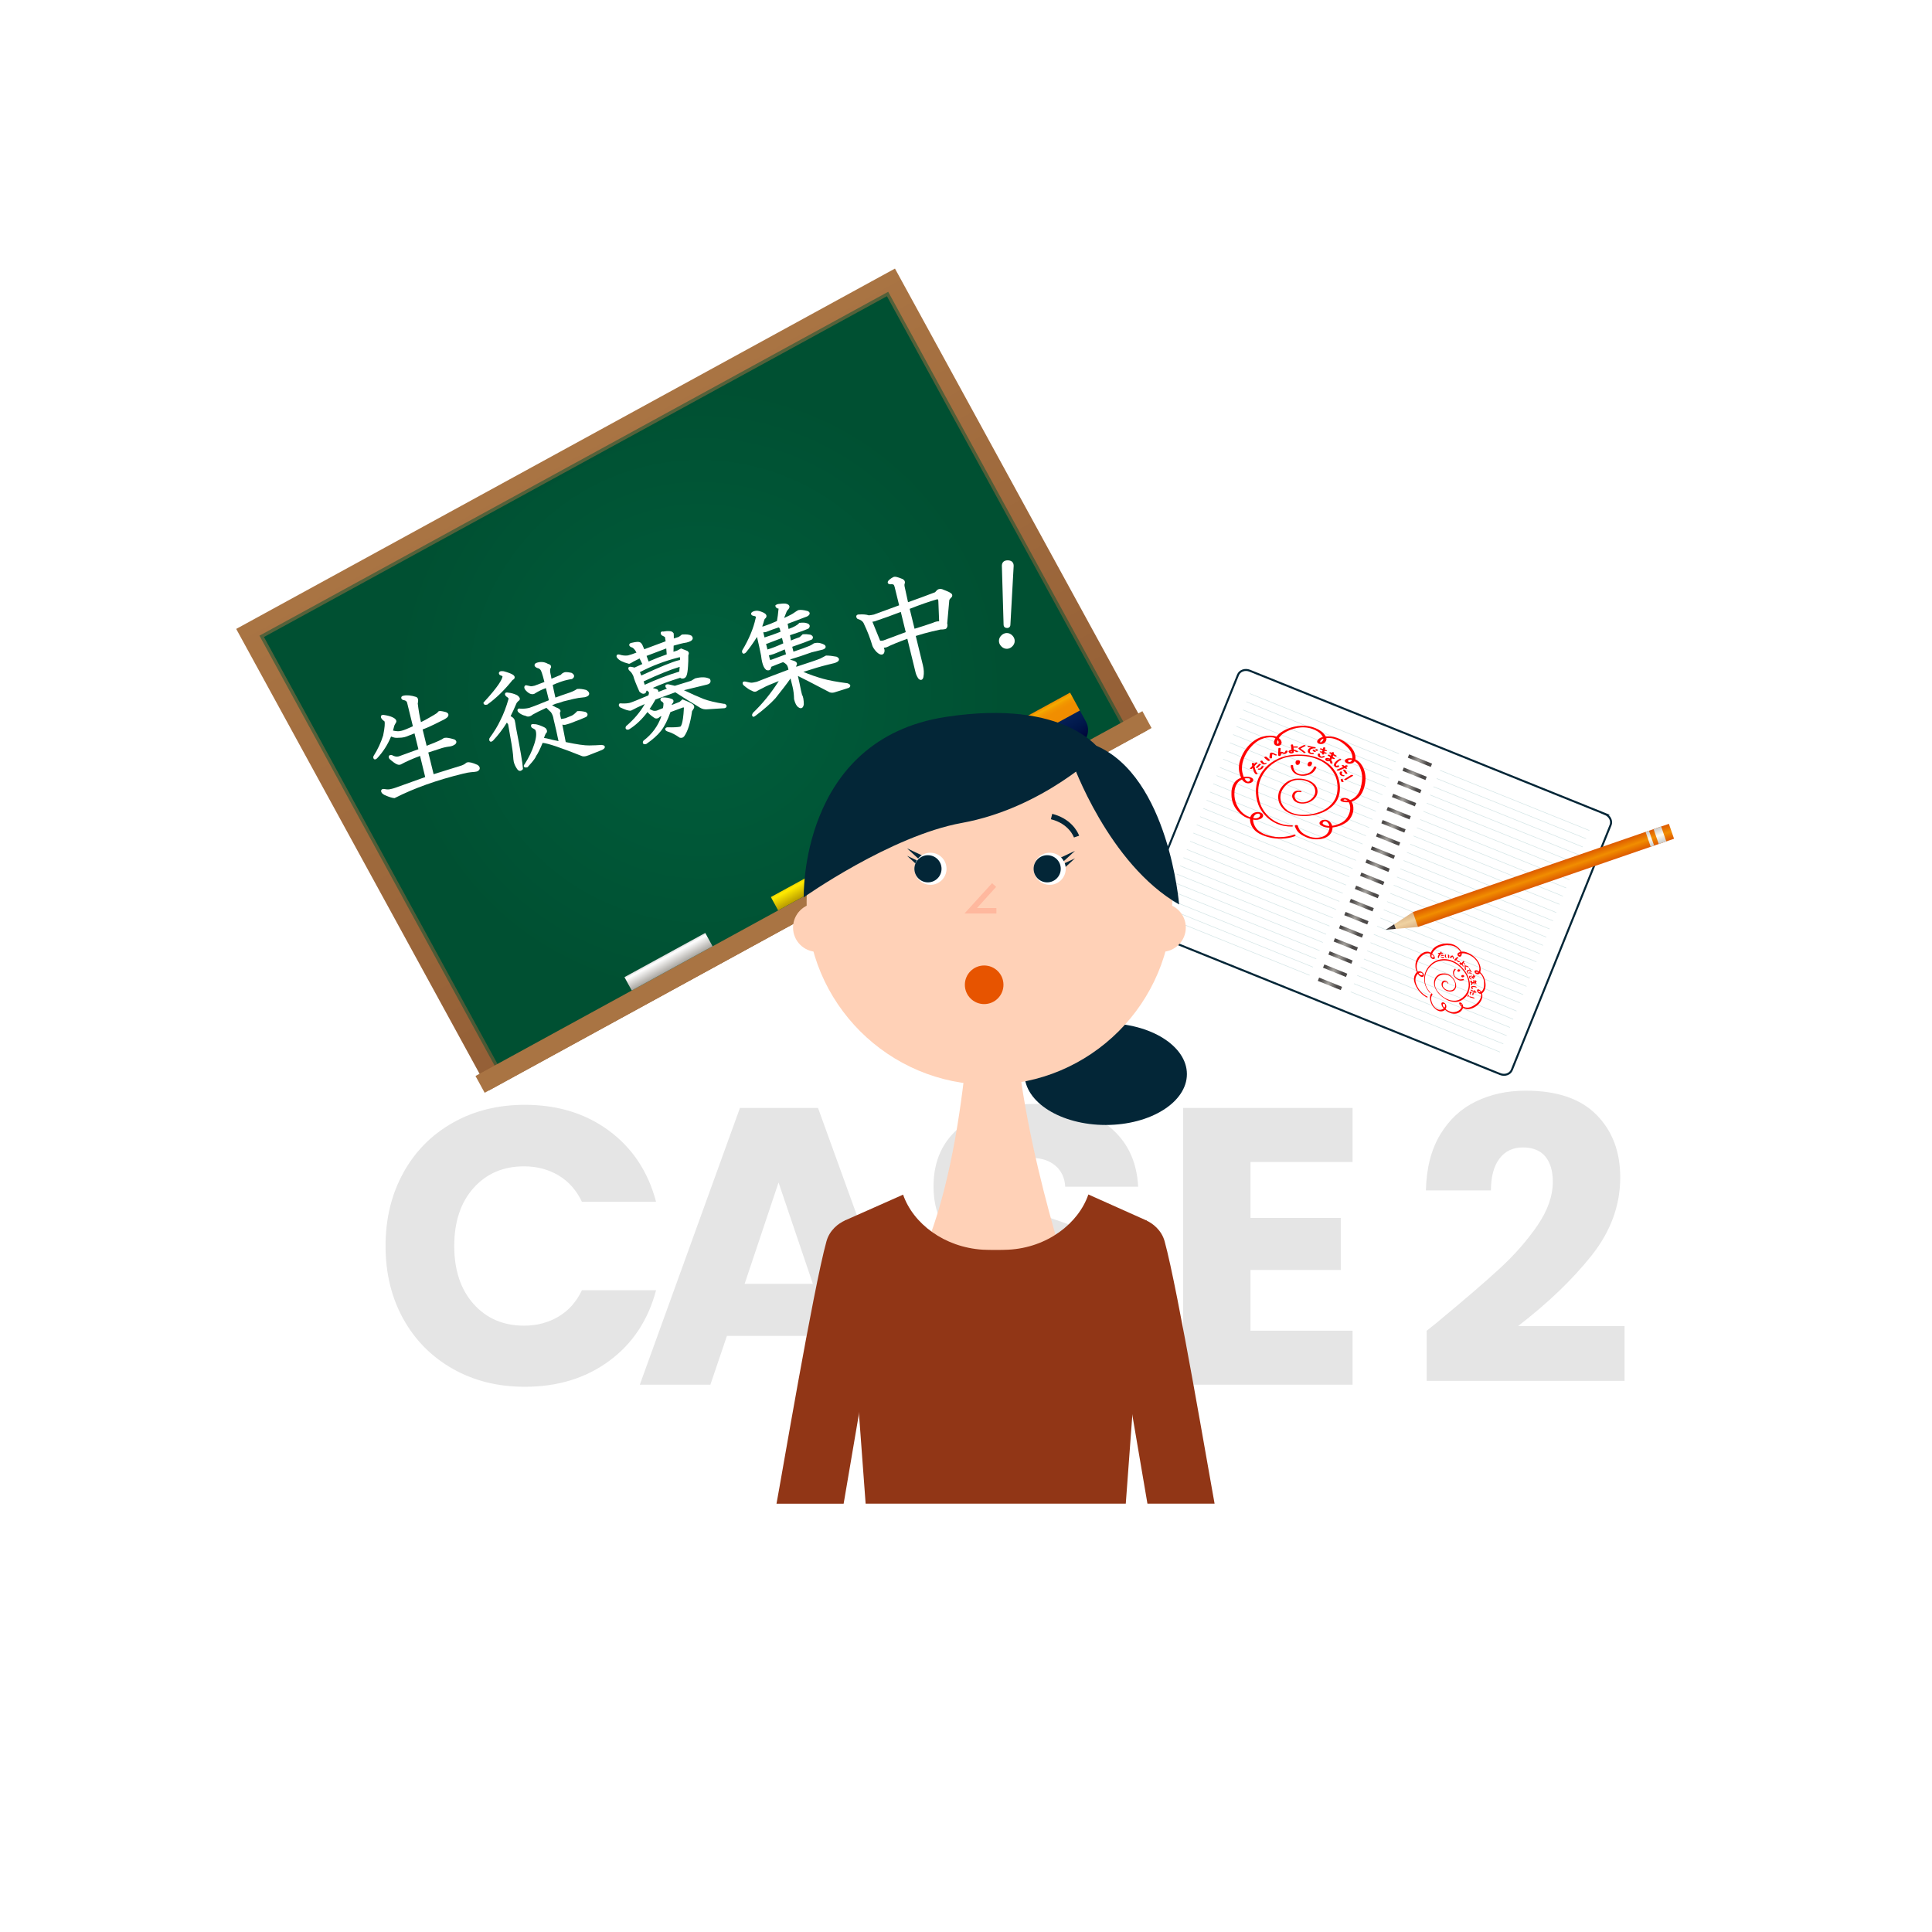 <?xml version="1.0" encoding="UTF-8"?>
<svg xmlns="http://www.w3.org/2000/svg" xmlns:xlink="http://www.w3.org/1999/xlink" viewBox="0 0 337.24 337.24">
  <defs>
    <style>
      .cls-1 {
        fill: url(#linear-gradient-2);
      }

      .cls-2 {
        fill: url(#radial-gradient-7);
      }

      .cls-3 {
        fill: url(#radial-gradient-10);
      }

      .cls-4 {
        fill: #005032;
        mix-blend-mode: multiply;
        opacity: .5;
      }

      .cls-5, .cls-6 {
        fill: #fff;
      }

      .cls-7 {
        fill: #913616;
      }

      .cls-8 {
        fill: url(#radial-gradient-16);
      }

      .cls-9 {
        fill: url(#radial-gradient-8);
      }

      .cls-10 {
        fill: url(#linear-gradient-6);
      }

      .cls-11 {
        fill: url(#radial-gradient-5);
      }

      .cls-12 {
        fill: url(#radial-gradient-4);
      }

      .cls-13 {
        fill: url(#radial-gradient-6);
      }

      .cls-14 {
        fill: url(#radial-gradient-19);
      }

      .cls-15 {
        fill: #032637;
      }

      .cls-16 {
        fill: url(#radial-gradient-12);
      }

      .cls-17 {
        fill: #ffb89e;
      }

      .cls-6 {
        stroke: #032637;
        stroke-miterlimit: 10;
        stroke-width: .35px;
      }

      .cls-18 {
        fill: #f7e9ce;
      }

      .cls-19 {
        fill: url(#linear-gradient-10);
      }

      .cls-20 {
        fill: url(#radial-gradient);
      }

      .cls-21 {
        fill: url(#radial-gradient-13);
      }

      .cls-22 {
        fill: #a97443;
      }

      .cls-23 {
        isolation: isolate;
      }

      .cls-23, .cls-24, .cls-25, .cls-26 {
        fill: none;
      }

      .cls-27 {
        fill: #e5e5e5;
      }

      .cls-28 {
        fill: url(#linear-gradient-5);
      }

      .cls-29 {
        fill: url(#radial-gradient-15);
      }

      .cls-30 {
        fill: url(#radial-gradient-2);
      }

      .cls-31 {
        fill: url(#radial-gradient-3);
      }

      .cls-32 {
        fill: url(#linear-gradient-7);
      }

      .cls-25 {
        clip-path: url(#clippath);
      }

      .cls-33 {
        fill: #0b2d67;
      }

      .cls-34 {
        fill: url(#linear-gradient-9);
      }

      .cls-35 {
        fill: url(#radial-gradient-17);
      }

      .cls-36 {
        fill: url(#radial-gradient-14);
      }

      .cls-37 {
        fill: url(#linear-gradient-3);
      }

      .cls-38 {
        fill: #ffd1b7;
      }

      .cls-39 {
        fill: url(#linear-gradient);
      }

      .cls-40 {
        fill: #e75400;
      }

      .cls-41 {
        fill: url(#linear-gradient-4);
      }

      .cls-42 {
        fill: url(#radial-gradient-11);
      }

      .cls-43 {
        fill: url(#radial-gradient-18);
      }

      .cls-26 {
        stroke: #d4e5e6;
        stroke-width: .1px;
      }

      .cls-44 {
        fill: url(#radial-gradient-9);
      }

      .cls-45 {
        fill: red;
      }

      .cls-46 {
        fill: url(#linear-gradient-8);
      }
    </style>
    <clipPath id="clippath">
      <circle class="cls-24" cx="168.62" cy="168.62" r="146"/>
    </clipPath>
    <linearGradient id="linear-gradient" x1="50.06" y1="420.9" x2="50.06" y2="329.05" gradientTransform="translate(-102.89 -186.44) rotate(-28.68)" gradientUnits="userSpaceOnUse">
      <stop offset="0" stop-color="#945f36"/>
      <stop offset="1" stop-color="#a97443"/>
    </linearGradient>
    <radialGradient id="radial-gradient" cx="130.29" cy="493.51" fx="130.29" fy="493.51" r="59.14" gradientTransform="translate(3.18 -328.22) scale(.91)" gradientUnits="userSpaceOnUse">
      <stop offset="0" stop-color="#005e3c"/>
      <stop offset="1" stop-color="#005032"/>
    </radialGradient>
    <linearGradient id="linear-gradient-2" x1="22.61" y1="417.57" x2="22.61" y2="414.9" gradientTransform="translate(94.08 -248.35)" gradientUnits="userSpaceOnUse">
      <stop offset="0" stop-color="#a9a6a1"/>
      <stop offset=".85" stop-color="#fff"/>
      <stop offset="1" stop-color="#dcdddd"/>
    </linearGradient>
    <linearGradient id="linear-gradient-3" x1="95.48" y1="417.49" x2="95.48" y2="409.1" gradientTransform="translate(83.73 -282.96)" gradientUnits="userSpaceOnUse">
      <stop offset="0" stop-color="#000036"/>
      <stop offset=".33" stop-color="#001648"/>
      <stop offset="1" stop-color="#0b2d67"/>
    </linearGradient>
    <linearGradient id="linear-gradient-4" x1="95.48" y1="412.23" x2="95.48" y2="408.66" gradientTransform="translate(82.36 -282.61)" gradientUnits="userSpaceOnUse">
      <stop offset="0" stop-color="#f18d00"/>
      <stop offset=".49" stop-color="#f18e00"/>
      <stop offset=".66" stop-color="#f29500"/>
      <stop offset=".79" stop-color="#f4a100"/>
      <stop offset=".85" stop-color="#f6ab00"/>
      <stop offset="1" stop-color="#f18d00"/>
    </linearGradient>
    <linearGradient id="linear-gradient-5" x1="51.74" y1="417.57" x2="51.74" y2="414.9" gradientTransform="translate(90.5 -262.33)" gradientUnits="userSpaceOnUse">
      <stop offset="0" stop-color="#b99b00"/>
      <stop offset=".85" stop-color="#ffeb00"/>
      <stop offset="1" stop-color="#f0d400"/>
    </linearGradient>
    <radialGradient id="radial-gradient-2" cx="240.26" cy="-187.21" fx="240.26" fy="-187.21" r="1.66" gradientTransform="translate(73.58 -90.89) rotate(90) scale(.93)" gradientUnits="userSpaceOnUse">
      <stop offset="0" stop-color="#a9a6a1"/>
      <stop offset="1" stop-color="#4c4948"/>
    </radialGradient>
    <radialGradient id="radial-gradient-3" cy="-184.56" fy="-184.56" r="1.66" gradientTransform="translate(75.12 -88.6) rotate(90) scale(.93)" xlink:href="#radial-gradient-2"/>
    <radialGradient id="radial-gradient-4" cy="-181.9" fy="-181.9" r="1.66" gradientTransform="translate(76.67 -86.3) rotate(90) scale(.93)" xlink:href="#radial-gradient-2"/>
    <radialGradient id="radial-gradient-5" cy="-179.25" fy="-179.25" r="1.66" gradientTransform="translate(78.22 -84.01) rotate(90) scale(.93)" xlink:href="#radial-gradient-2"/>
    <radialGradient id="radial-gradient-6" cy="-176.59" fy="-176.59" r="1.66" gradientTransform="translate(79.76 -81.72) rotate(90) scale(.93)" xlink:href="#radial-gradient-2"/>
    <radialGradient id="radial-gradient-7" cy="-173.94" fy="-173.94" r="1.66" gradientTransform="translate(81.31 -79.43) rotate(90) scale(.93)" xlink:href="#radial-gradient-2"/>
    <radialGradient id="radial-gradient-8" cy="-171.28" fy="-171.28" r="1.66" gradientTransform="translate(82.86 -77.14) rotate(90) scale(.93)" xlink:href="#radial-gradient-2"/>
    <radialGradient id="radial-gradient-9" cy="-168.63" fy="-168.63" r="1.66" gradientTransform="translate(84.4 -74.84) rotate(90) scale(.93)" xlink:href="#radial-gradient-2"/>
    <radialGradient id="radial-gradient-10" cx="240.26" cy="-165.98" fx="240.26" fy="-165.98" r="1.66" gradientTransform="translate(85.95 -72.55) rotate(90) scale(.93)" xlink:href="#radial-gradient-2"/>
    <radialGradient id="radial-gradient-11" cy="-163.32" fy="-163.32" r="1.66" gradientTransform="translate(87.5 -70.26) rotate(90) scale(.93)" xlink:href="#radial-gradient-2"/>
    <radialGradient id="radial-gradient-12" cy="-160.67" fy="-160.67" r="1.66" gradientTransform="translate(89.04 -67.97) rotate(90) scale(.93)" xlink:href="#radial-gradient-2"/>
    <radialGradient id="radial-gradient-13" cy="-158.01" fy="-158.01" r="1.66" gradientTransform="translate(90.59 -65.68) rotate(90) scale(.93)" xlink:href="#radial-gradient-2"/>
    <radialGradient id="radial-gradient-14" cx="240.26" cy="-155.36" fx="240.26" fy="-155.36" r="1.66" gradientTransform="translate(92.14 -63.39) rotate(90) scale(.93)" xlink:href="#radial-gradient-2"/>
    <radialGradient id="radial-gradient-15" cx="240.26" cy="-152.7" fx="240.26" fy="-152.7" gradientTransform="translate(93.68 -61.1) rotate(90) scale(.93)" xlink:href="#radial-gradient-2"/>
    <radialGradient id="radial-gradient-16" cy="-150.05" fy="-150.05" r="1.66" gradientTransform="translate(95.23 -58.8) rotate(90) scale(.93)" xlink:href="#radial-gradient-2"/>
    <radialGradient id="radial-gradient-17" cy="-147.4" fy="-147.4" r="1.66" gradientTransform="translate(96.78 -56.51) rotate(90) scale(.93)" xlink:href="#radial-gradient-2"/>
    <radialGradient id="radial-gradient-18" cy="-144.74" fy="-144.74" r="1.66" gradientTransform="translate(98.33 -54.22) rotate(90) scale(.93)" xlink:href="#radial-gradient-2"/>
    <radialGradient id="radial-gradient-19" cy="-142.09" fy="-142.09" r="1.66" gradientTransform="translate(99.87 -51.93) rotate(90) scale(.93)" xlink:href="#radial-gradient-2"/>
    <linearGradient id="linear-gradient-6" x1="-1043.23" y1="1095.7" x2="-1040.48" y2="1095.7" gradientTransform="translate(-1129.92 -467.05) rotate(-109.01)" gradientUnits="userSpaceOnUse">
      <stop offset="0" stop-color="#dbb082"/>
      <stop offset=".5" stop-color="#efd2a1"/>
      <stop offset="1" stop-color="#dbb082"/>
    </linearGradient>
    <linearGradient id="linear-gradient-7" x1="110.81" y1="383.89" x2="110.81" y2="383.05" gradientTransform="translate(13 -164.45) rotate(-19.01)" gradientUnits="userSpaceOnUse">
      <stop offset="0" stop-color="#231815"/>
      <stop offset=".5" stop-color="#4c4948"/>
      <stop offset="1" stop-color="#231815"/>
    </linearGradient>
    <linearGradient id="linear-gradient-8" x1="-1465.11" y1="-1589" x2="-1462.36" y2="-1589" gradientTransform="translate(-1319.59 1616.54) rotate(90)" gradientUnits="userSpaceOnUse">
      <stop offset="0" stop-color="#dd5a00"/>
      <stop offset=".5" stop-color="#f18d00"/>
      <stop offset="1" stop-color="#dd5a00"/>
    </linearGradient>
    <linearGradient id="linear-gradient-9" x1="160.59" y1="384.85" x2="160.59" y2="382.1" gradientTransform="translate(129.15 -237.67)" gradientUnits="userSpaceOnUse">
      <stop offset="0" stop-color="#c9caca"/>
      <stop offset=".5" stop-color="#fefbf0"/>
      <stop offset="1" stop-color="#c9caca"/>
    </linearGradient>
    <linearGradient id="linear-gradient-10" x1="158.73" x2="158.73" gradientTransform="translate(129.26 -237.06)" xlink:href="#linear-gradient-9"/>
  </defs>
  <g class="cls-23">
    <g id="_レイヤー_2" data-name="レイヤー 2">
      <g id="_レイヤー_1-2" data-name="レイヤー 1">
        <g class="cls-25">
          <rect class="cls-5" width="337.24" height="337.24"/>
          <g>
            <g>
              <path class="cls-27" d="m70.4,204.72c2.06-3.74,4.94-6.65,8.64-8.74,3.69-2.09,7.88-3.13,12.56-3.13,5.73,0,10.64,1.51,14.73,4.54,4.08,3.03,6.81,7.16,8.19,12.39h-12.94c-.96-2.02-2.33-3.56-4.09-4.61-1.77-1.05-3.77-1.58-6.02-1.58-3.62,0-6.56,1.26-8.81,3.78-2.25,2.52-3.37,5.9-3.37,10.12s1.12,7.59,3.37,10.12c2.25,2.52,5.18,3.79,8.81,3.79,2.25,0,4.25-.53,6.02-1.58,1.77-1.05,3.13-2.59,4.09-4.61h12.94c-1.38,5.23-4.11,9.35-8.19,12.35-4.08,3.01-8.99,4.51-14.73,4.51-4.68,0-8.87-1.04-12.56-3.13-3.69-2.09-6.57-4.99-8.64-8.71-2.06-3.72-3.1-7.96-3.1-12.73s1.03-9.03,3.1-12.77Z"/>
              <path class="cls-27" d="m144.92,233.18h-18.03l-2.89,8.53h-12.32l17.48-48.31h13.63l17.48,48.31h-12.46l-2.89-8.53Zm-3.03-9.08l-5.99-17.69-5.92,17.69h11.91Z"/>
              <path class="cls-27" d="m172.17,240.47c-2.8-1.15-5.04-2.84-6.71-5.09-1.68-2.25-2.56-4.95-2.65-8.12h12.52c.18,1.79.8,3.15,1.86,4.09,1.06.94,2.43,1.41,4.13,1.41s3.12-.4,4.13-1.21c1.01-.8,1.51-1.92,1.51-3.34,0-1.19-.4-2.18-1.2-2.96-.8-.78-1.79-1.42-2.96-1.93s-2.83-1.08-4.99-1.72c-3.12-.96-5.67-1.93-7.64-2.89-1.97-.96-3.67-2.38-5.09-4.27-1.42-1.88-2.13-4.33-2.13-7.36,0-4.5,1.63-8.02,4.89-10.56,3.26-2.55,7.5-3.82,12.73-3.82s9.61,1.27,12.87,3.82c3.26,2.55,5,6.09,5.23,10.63h-12.73c-.09-1.56-.67-2.79-1.72-3.68-1.06-.89-2.41-1.34-4.06-1.34-1.42,0-2.57.38-3.44,1.13-.87.76-1.31,1.85-1.31,3.27,0,1.56.73,2.78,2.2,3.65,1.47.87,3.76,1.81,6.88,2.82,3.12,1.05,5.65,2.06,7.6,3.03,1.95.96,3.64,2.36,5.06,4.2,1.42,1.84,2.13,4.2,2.13,7.09s-.7,5.25-2.1,7.5c-1.4,2.25-3.43,4.04-6.09,5.37-2.66,1.33-5.8,2-9.43,2s-6.7-.57-9.5-1.72Z"/>
              <path class="cls-27" d="m218.28,202.83v9.77h15.76v9.08h-15.76v10.6h17.82v9.43h-29.59v-48.31h29.59v9.43h-17.82Z"/>
              <path class="cls-27" d="m251.17,230.56c4.5-3.72,8.04-6.77,10.63-9.15,2.59-2.38,4.78-4.89,6.57-7.5,1.79-2.62,2.68-5.16,2.68-7.64,0-1.88-.44-3.35-1.31-4.4-.87-1.05-2.18-1.58-3.92-1.58s-3.11.65-4.09,1.96-1.48,3.16-1.48,5.54h-11.35c.09-3.9.93-7.16,2.51-9.77,1.58-2.62,3.67-4.54,6.26-5.78,2.59-1.24,5.47-1.86,8.64-1.86,5.46,0,9.58,1.4,12.35,4.2,2.78,2.8,4.16,6.45,4.16,10.94,0,4.91-1.68,9.46-5.02,13.66s-7.62,8.29-12.8,12.28h18.58v9.57h-34.55v-8.74c1.56-1.24,2.27-1.81,2.13-1.72Z"/>
            </g>
            <g>
              <g>
                <g>
                  <rect class="cls-18" x="58.69" y="75.56" width="125.1" height="87.83" transform="translate(-42.46 72.83) rotate(-28.68)"/>
                  <path class="cls-39" d="m200.71,127.24l-115.4,63.12-44.08-80.58,114.99-62.9,44.08,80.58.4-.22Z"/>
                </g>
                <g>
                  <rect class="cls-20" x="59.54" y="76.07" width="123.95" height="87.83" transform="translate(-42.67 73.03) rotate(-28.68)"/>
                  <path class="cls-4" d="m154.58,52.49l41.6,76.05-107.73,58.93-41.6-76.05,107.73-58.93m.46-1.56l-109.75,60.03,42.15,77.06,109.75-60.03-42.15-77.06h0Z"/>
                </g>
                <polygon class="cls-22" points="201.01 127.08 84.6 190.75 83 187.82 199.41 124.14 201.01 127.08 201.01 127.08"/>
                <rect class="cls-1" x="108.65" y="166.55" width="16.08" height="2.66" transform="translate(-66.25 76.59) rotate(-28.68)"/>
                <g>
                  <path class="cls-37" d="m171.12,126.14h16.18c1.7,0,3.08,1.38,3.08,3.08v2.23c0,1.7-1.38,3.08-3.08,3.08h-16.18c-1.7,0-3.08-1.38-3.08-3.08v-2.23c0-1.7,1.38-3.08,3.08-3.08Z" transform="translate(-40.56 101.99) rotate(-28.68)"/>
                  <rect class="cls-41" x="166.67" y="126.05" width="22.34" height="3.56" transform="translate(-39.53 101.02) rotate(-28.68)"/>
                  <rect class="cls-33" x="175.84" y="125.2" width="3.56" height="4.48" transform="translate(-39.37 100.87) rotate(-28.68)"/>
                </g>
                <rect class="cls-28" x="134.21" y="152.57" width="16.08" height="2.66" transform="translate(-56.41 87.14) rotate(-28.68)"/>
              </g>
              <g>
                <path class="cls-5" d="m81.57,133.07c-.09.02-.16.05-.27.14-.08.09-.26.22-.67.39l-4.94,1.54-.93-3.79c.6-.2,1.27-.41,2.01-.65.26-.09.52-.17.78-.23s.51-.11.75-.14c.15-.01.29-.04.42-.07.27-.06.5-.17.71-.32.17-.14.24-.29.23-.45-.01-.16-.11-.29-.34-.42-.85-.26-1.4-.35-1.73-.27-.1.02-.18.06-.24.11-.22.17-.9.52-2.88,1.27l-.7-2.85c.73-.26,1.82-.76,3.25-1.49.58-.27.92-.48,1.1-.67.17-.21.17-.39.14-.5-.05-.17-.21-.3-.47-.38-.75-.2-1-.19-1.13-.16-.2.05-.26.19-.25.21-.03.04-.22.23-1.35.86-.56.33-1.09.62-1.58.85-.25-1.06-.43-2.18-.56-3.25.05-.24.22-.97-.29-1.15-.88-.28-1.63-.35-2.23-.21-.22.05-.34.16-.36.31-.04.24.19.38.27.42l.05.03h.05c.5.07.62.31.66.49l1,4.08c-.89.42-1.54.68-1.95.78-.31.08-.54.11-.72.09-.17,0-.44-.04-.8-.11l.21-.8c.01-.05.06-.19.25-.5.14-.17.14-.34.11-.44-.06-.23-.29-.43-.72-.62-.36-.16-.86-.29-1.51-.38-.07,0-.13,0-.19.01l-.19.08-.05.12c-.07.17.03.33.06.39.12.19.26.33.43.44.03.02.07.05.13.11.06.31.05.99-.25,2.44-.39,1.25-.95,2.45-1.7,3.63-.02.09-.07.31.07.45l.15.11.14-.03c.08-.02.16-.07.28-.17,1.04-1.11,1.86-2.39,2.44-3.81.41.18.78.26,1.1.23.49,0,.92-.04,1.28-.13.18-.04.43-.14.77-.28.26-.11.57-.23.94-.37l.68,2.77-3.43,1.25c-.38.09-.74.03-1.18-.22-.12-.03-.22-.03-.31-.01l-.18.08-.05.11c-.08.17.02.36.11.49,1.13,1.01,1.57,1.07,1.82,1l.08-.02h.03c.97-.53,2.11-1.03,3.4-1.51l.9,3.69-5.25,1.88c-.23.08-.44.14-.63.18-.44.11-.67.11-.8.09-.17-.01-.31-.03-.44-.06-.12-.02-.22-.02-.3,0-.17.04-.23.15-.26.22-.07.18.04.37.16.53.18.16.38.29.59.36.63.28,1.13.44,1.52.47h.07s.06-.03.06-.03c3.34-1.7,7.33-3.12,11.87-4.23.59-.15,1.07-.23,1.4-.26.45-.03.76-.06.97-.11.14-.03.23-.07.28-.12.18-.13.28-.28.28-.46,0-.19-.1-.38-.38-.58-.86-.39-1.43-.53-1.8-.44Z"/>
                <path class="cls-5" d="m105.04,130.03c-.68.05-1.42.08-2.19.09-.78.02-2.16-.18-4.1-.59-.2-1.03-.4-2.05-.59-3.04.14.03.3.04.48.03.63-.15,1.25-.37,1.83-.63.55-.19,1.15-.43,1.86-.75.17-.14.24-.29.23-.45,0-.11-.07-.26-.36-.42-.53-.12-.97-.17-1.35-.14h-.09s-.07.08-.07.08c-.36.37-.66.61-.89.71-.32.14-.69.29-1.09.44-.29.07-.55.12-.77.14l-.11-.46c-.12-.51-.08-.66-.09-.66h0c.09-.1.12-.22.09-.34-.06-.23-.3-.4-.83-.59-.28-.15-.49-.26-.64-.35.2-.08.39-.16.59-.24.45-.11.94-.26,1.4-.43l1.76-.43c.54-.13,1.19-.23,1.97-.3.3-.07.7-.21.76-.54.06-.34-.3-.6-.5-.72-.6-.16-1.12-.23-1.55-.18h-.06s-.05.04-.05.04c-.39.26-.96.52-1.7.75-.64.21-1.32.45-2.03.72-.18-.77-.34-1.52-.47-2.21.47-.21,1-.42,1.58-.61.29-.1.58-.18.87-.25s.57-.12.85-.16h.05s.05-.04.05-.04c.22-.14.34-.31.33-.49,0-.3-.3-.48-.47-.57-.39-.09-.75-.13-1.12-.11-.31.08-.55.23-.72.46-.34.14-.89.37-1.64.69-.04-.3-.1-.6-.17-.89-.08-.34-.08-.66-.04-.85.17-.21.16-.38.12-.49-.09-.27-.44-.35-.48-.35-.46-.28-.96-.39-1.49-.33-.11.02-.21.04-.3.06-.17.04-.56.14-.59.44-.03.29.29.46.49.54.24.04.42.15.56.34.09.12.29.56.67,2.09l-1.71.65c-.51.12-.63.11-.66.1l-.81-.18h-.06s-.19.1-.19.1l-.05.11c-.08.18,0,.38.11.56.53.63,1.02.88,1.48.77l.13-.04.03-.02c.66-.42,1.33-.75,1.99-.98l.52,2.12c-1.65.68-2.8,1.13-3.41,1.33-.53.13-1.06.17-1.54.14-.13-.03-.22-.03-.3-.01l-.18.07-.04.13c-.06.19.08.36.17.45.34.31.78.53,1.25.62.2.12.42.15.65.09.21-.05.42-.17.62-.34.48-.28,1.27-.67,2.35-1.16.28.29.55.56.79.77.25.37.4.77.46,1.22.33,1.34.62,2.63.86,3.83-.68-.14-1.37-.3-2.07-.48-.16-.03-.31-.06-.46-.08.08-.25.17-.5.3-.76.14-.1.19-.21.21-.3.04-.17-.01-.36-.17-.58-.08-.1-.25-.23-.91-.49-.5-.2-.9-.29-1.17-.27-.13-.03-.22-.03-.3-.01l-.18.07-.04.13c-.06.19.08.36.15.43l.04.04.05.02c.38.18.5.31.52.34.23.53.16,1.38-.23,2.54-.36,1.13-.93,2.3-1.66,3.43-.18.19-.15.34-.1.43.13.21.4.14.55.11l.07-.02.05-.06c1.17-1.27,1.4-1.72,1.43-1.88.31-.43.68-1.18,1.15-2.31.47.04,1.25.25,2.3.6,1.22.41,2.76.99,4.62,1.73.2.05.44.04.7-.03.12-.03.25-.07.39-.13l2.37-.94c.25-.13.52-.3.47-.56-.05-.26-.36-.28-.52-.29Z"/>
                <path class="cls-5" d="m89.81,125.66c-.05-.22-.26-.42-.68-.66.3-.59.66-1.36,1.04-2.27.07-.11.19-.25.32-.37.2-.1.24-.26.25-.34.02-.27-.23-.49-.48-.67-.5-.25-1.04-.4-1.58-.45-.13-.03-.22-.03-.3-.01l-.18.07-.04.13c-.06.19.08.36.21.48.18.11.4.28.41.39-.41,1.44-.89,2.71-1.45,3.79-.42.92-1.05,1.95-1.87,3.08l-.03.04v.05c-.03.09-.08.31.06.45l.15.11.14-.03c.08-.02.16-.07.28-.17.84-.88,1.66-1.94,2.42-3.15.06.08.13.18.22.32.51,2.8.79,4.58.85,5.27.04.66.08,1.07.13,1.26.1.42.3.85.6,1.28.22.31.45.33.6.29.12-.03.24-.11.34-.23l.06-.08v-.1c-.06-.95-.46-3.31-1.22-7.18-.06-.47-.13-.91-.23-1.31Z"/>
                <path class="cls-5" d="m84.99,123.01h.05s.04-.04.04-.04c1.51-1.08,2.99-2.52,4.39-4.27.26-.13.38-.29.37-.49-.02-.31-.35-.61-1.92-1.04-.24-.03-.42-.03-.54,0-.19.05-.25.17-.28.23-.04.13,0,.26.11.39l.05.05.07.02c.23.07.36.17.39.21-.07.51-.68,1.7-3.25,4.49l-.09.1.03.13c.03.12.14.31.58.21Z"/>
                <path class="cls-5" d="m126.44,122.87c-1.58-.25-2.8-.55-3.62-.86-.96-.38-2.11-.89-3.44-1.53l4.01-.98c.31-.07.5-.2.59-.39.05-.1.09-.28-.02-.51l-.04-.08-.08-.04c-.58-.3-1.36-.34-2.4-.09-.03,0-.06.01-.09.02-.15.1-.41.25-.72.43l-2.83.87-1.08-.25c-.14-.02-.24-.02-.32,0l-.2.08-.04.13c-.06.19.08.37.13.42l.03.04.13.06-1.55.59c.02-.07.02-.13,0-.2-.03-.14-.14-.25-.36-.32-.23-.05-.43-.11-.59-.18,1.33-.61,2.94-1.2,4.79-1.77.11.12.3.18.57.12.17-.04.41-.17.53-.5.12-.29.21-.83.26-1.65.04-.53.06-1.18.05-1.92.23-.44-.05-.66-.17-.74-.27-.11-.6-.24-.99-.39l-.1-.04-.69.37-.64.21.03-1.07c.45-.13.85-.24,1.21-.33.4-.1.73-.17,1.04-.21.64-.16.97-.35,1.06-.63.04-.12.05-.3-.19-.56-.33-.2-.85-.27-1.61-.21h-.08s-.06.06-.06.06c-.18.16-.37.28-.52.37l-.82.26c0-.29,0-.56-.02-.82v-.06s-.04-.05-.04-.05c-.1-.16-.3-.35-.69-.35-.37-.03-.73,0-1.07.07-.1-.02-.17-.02-.24,0l-.18.07-.04.13c-.06.19.08.36.15.43l.03.04.05.02c.31.15.44.23.5.27l.12.74-3.73,1.39-.33-.76c-.15-.28-.32-.44-.49-.48-.16-.06-.48-.1-1.44.13-.22.05-.34.16-.36.31-.04.23.19.38.36.45.3.05.61.37.9.93-.53.22-1.04.38-1.49.5-.47.06-.96.02-1.46-.15-.13-.03-.22-.03-.3-.01l-.18.07-.04.13c-.06.19.08.36.14.42.3.4.94.72,1.95.98l.06.02h.06c.14-.05.29-.12.5-.25.04-.03.24-.16,1.3-.68l.48.97c-.43.2-.89.41-1.36.62-.58-.16-.76-.16-.88-.13l-.1.02-.05.09c-.12.19-.05.4.25.66.09.06.29.24.57.83.11.47.44,1.33,1.06,2.72.31.31.58.43.84.36.2-.05.38-.2.38-.49l.11-.05c.16.11.27.22.35.34,0,.16-.05.33-.11.5-1.85.79-2.95,1.23-3.26,1.31-.37.09-.84.12-1.37.1-.13-.03-.22-.03-.3-.01l-.18.07-.04.13c-.06.19.08.36.14.43l.03.04.05.02c.87.42,1.43.61,1.87.58.27-.12.62-.3,1.03-.52l1.4-.64c-.79,1.39-1.87,2.67-3.25,3.85-.05.08-.19.3-.04.5.08.12.23.16.48.1.02,0,.04-.01.06-.02,1.17-.72,2.25-1.74,3.23-3.04.04.07.08.12.12.16.4.39.79.7,1.19.94.13.05.26.05.39.02.17-.04.34-.15.45-.28l.28-.13c-.59,1.73-1.63,3.15-3.14,4.3-.05.08-.19.3-.05.5.08.11.22.15.47.09.02,0,.05-.01.08-.02,1.08-.75,1.94-1.5,2.54-2.26.63-.8,1.19-1.91,1.67-3.3l2.28-.84s.04.04.07.12c-.15,3.05-.59,3.24-.64,3.26-.43.1-1.17.14-2.28.11-.22.05-.33.16-.34.31-.02.25.25.37.39.42.73.22,1.42.57,2.11,1.07.14.05.28.06.42.03s.25-.11.38-.24c.64-.9,1.09-2.33,1.38-4.39l.21-.34c.13-.16.19-.33.16-.5-.03-.18-.15-.33-.36-.46-.43-.26-.95-.5-1.55-.72l-.14-.05-.48.43-1.39.55c.01-.07.03-.13.05-.18.14-.13.31-.34.26-.57-.02-.08-.08-.22-.28-.3-.49-.19-1.02-.29-1.64-.27-.22.05-.34.16-.36.31-.04.24.19.38.27.42.15.09.24.21.27.31,0,.2-.03.47-.09.82l-.99.4c-.05.02-.1.03-.16.05-.35.09-.67.02-1.08-.25-.04-.01-.08-.02-.12-.02.36-.52.71-1.08,1.04-1.68l3.46-1.26c.8.53,2.24,1.43,4.3,2.68.39.24.83.34,1.27.29.93-.05,1.93-.12,2.98-.19h.04c.22-.06.34-.16.36-.32.04-.24-.19-.38-.36-.46Zm-7.76-7.66c-.08.01-.18.03-.28.06-1.02.25-3.14,1.12-6.46,2.64l-.24-.59c1.21-.62,2.26-1.09,3.13-1.41,1.17-.46,2.43-.85,3.74-1.18.07,0,.11,0,.13,0v.48Zm-.04,1.2c-.02.26-.04.54-.07.82-2.02.61-4.04,1.39-6.03,2.3l-.19-.59c2.57-1.2,4.68-2.06,6.3-2.54Zm-2.34-3.22l.08,1.04c-1.07.37-2.13.79-3.16,1.24l-.36-.98,3.44-1.3Z"/>
                <path class="cls-5" d="m148.02,119.28c-1.87-.24-3.33-.51-4.33-.79-1.22-.34-2.38-.75-3.46-1.21,1.64-.54,3.09-.97,4.33-1.27l1.11-.27c.37-.12.76-.3.78-.61.01-.19-.11-.35-.43-.5-.69-.13-1.29-.2-1.78-.2h-.06s-.98.52-.98.52c-.31.13-.81.31-1.53.55-.71.23-1.6.52-2.68.89,0-.06,0-.11,0-.18.14-.17.14-.32.11-.43-.07-.27-.38-.39-.61-.46-.23-.06-.43-.13-.6-.2,1.2-.36,2.47-.78,3.77-1.25l1.95-.48c.14-.05.52-.18.51-.49,0-.32-.41-.48-.85-.61-.33-.1-.68-.12-1.1-.02-.03,0-.07.02-.11.03-.24.17-.48.32-.73.43-.65.27-1.59.61-2.83,1.02l-.21-.85c1.61-.56,2.72-.97,3.38-1.25l.05-.02.04-.04c.15-.16.15-.31.13-.4-.05-.25-.32-.36-.46-.41-.45-.08-.86-.1-1.23-.07h-.08s-.06.06-.06.06c-.18.16-.34.31-.48.45-.49.17-1,.36-1.52.58-.04-.3-.1-.61-.17-.92,1.45-.47,2.48-.83,3.23-1.16.18-.18.26-.37.21-.54s-.19-.3-.42-.37c-.31-.13-.74-.16-1.3-.09h-.1s-.06.09-.06.09c-.27.31-.87.64-1.8.98-.04-.28-.08-.53-.13-.74l-.02-.1-.07-.04c1.51-.57,2.66-1,3.46-1.31.21-.12.46-.29.44-.55,0-.11-.07-.27-.35-.39-.73-.19-1.24-.25-1.62-.16h-.02c-.22.12-.46.27-.73.46-.2.15-.66.43-1.74.91.15-.37.31-.76.46-1.16.08-.13.18-.26.32-.41.17-.21.17-.39.14-.5-.05-.17-.21-.3-.45-.38-.24-.09-.61-.09-1.16-.02-.17,0-.3.03-.41.05-.14.03-.24.08-.32.15l-.12.1.04.15c.08.31.45.4.53.38h0s.01.04-.02.21c-.06.67-.14,1.33-.26,1.96-.7.33-1.41.61-2.13.85-.08.03-.16.06-.23.08-.08.02-.15.03-.21.03.08-.2.15-.42.22-.66.05-.22.12-.44.21-.66.22-.16.33-.34.31-.54-.03-.29-.31-.51-.89-.72-.43-.17-.82-.22-1.16-.13-.07.02-.14.04-.2.06-.14.05-.46.18-.43.45.03.27.35.35.7.4.17.12.15.21.09.36-.38,1.77-1.16,3.64-2.35,5.63-.02.09-.07.31.07.45l.15.11.14-.03c.08-.02.16-.07.29-.18.64-.77,1.29-1.69,1.94-2.72.27,1.12.5,2.21.71,3.26.05.47.12.85.19,1.14.16.67.38,1.11.72,1.37.18.07.33.08.46.05.15-.04.38-.16.39-.6.58-.25,1.28-.52,2.08-.82.47.23.74.51.83.86l.11.45c-2.67,1.01-4.49,1.7-5.53,2.12-.62.15-.86.16-.95.16-.12,0-.38-.05-.99-.19-.13-.03-.22-.03-.3-.01l-.18.07-.04.13c-.06.19.08.36.17.46.63.53,1.11.84,1.41.93.26.16.47.22.71.16.01,0,.02,0,.03,0,.36-.2.77-.42,1.26-.66.43-.25,1.35-.65,2.72-1.18-1.36,2.13-2.86,3.98-4.49,5.53-.12.19-.25.4-.12.58l.13.14.16-.04c.07-.02.15-.06.32-.2,1.41-1.06,2.56-2.07,3.41-3,1.14-1.42,2.03-2.58,2.64-3.46l.36,1.46c.16.65.24,1.35.26,2.16.18.74.44,1.21.75,1.4.18.14.36.19.52.16.22-.05.37-.27.43-.67-.01-.82-.12-1.39-.31-1.67l-.18-.74c-.19-.98-.37-1.82-.54-2.54.72.35,2.28,1.14,5.54,2.85.24.09.5.1.79.03,0,0,1.63-.51,1.63-.51l.88-.28c.08-.04.31-.16.3-.4,0-.1-.07-.25-.36-.35Zm-11.52-7.92l.23.94c-1.13.51-2.06.87-2.77,1.07l-.24-.98c.05,0,.1-.02.15-.03.15-.04.28-.09.38-.14.77-.29,1.52-.58,2.25-.86Zm-.26-1.08c-.92.37-1.86.7-2.79.99l-.22-.9c.15,0,.3-.01.46-.05,0,0,.01,0,.02,0,.75-.3,1.49-.57,2.17-.79.05-.01.17-.04.28.38l.09.38Zm-2.03,4.11c.09-.02.19-.04.28-.06.37-.09.77-.23,1.17-.41.48-.21.92-.4,1.33-.56l.21.85-2.53.94c-.09.02-.17.03-.26.04l-.2-.8Z"/>
                <path class="cls-5" d="m164.48,102.85c-.18-.06-.36-.07-.55-.03-.09.02-.17.05-.33.15l-.38.41c-1.55.6-3.14,1.18-4.72,1.74l-.6-2.76c-.04-.18-.04-.33.02-.48.11-.31,0-.59-.35-.8-1-.41-1.31-.44-1.52-.39h-.01c-.35.15-.66.36-.93.63-.14.16-.19.31-.13.45.04.09.13.21.44.22.13-.03.3-.02.48.02.14.05.22.26.26.43l.79,3.22c-1.25.47-2.64.98-4.21,1.54-.07.04-.17.07-.28.09-.23.06-.53.09-.81.12-.43-.15-1-.2-1.72-.15-.07,0-.13,0-.18.02-.18.04-.25.16-.27.23-.07.21.09.4.15.46l.05.06.07.02c.57.17.92.46,1.08.9.6,1.26,1.09,2.53,1.46,3.81.15.35.39.7.75,1.07.38.35.68.48.94.42.17-.04.45-.19.42-.81-.03-.11-.07-.23-.12-.37.15-.02.3-.04.44-.08.02,0,.05-.01.07-.02.89-.44,2.09-.93,3.59-1.47l1.45,5.93c.08.31.22.63.45.98.07.08.27.32.54.26.3-.07.36-.44.38-.58.11-.59.07-1.25-.1-1.95l-1.25-5.13c.91-.29,1.85-.55,2.8-.78.51-.12,1.02-.24,1.5-.34.37,0,.63-.03.79-.07.09-.02.21-.06.25-.13.2-.22.25-.54.15-.88l.36-4c0-.07.05-.21.29-.45.17-.14.24-.29.23-.45-.01-.16-.11-.29-.22-.34-.08-.09-.27-.24-1.51-.71Zm-5.7,3.43c1.83-.72,3.43-1.28,4.76-1.66.07-.02.13-.02.16,0,.02.01.07.06.09.25l.14,3.58c-.17,0-.34.01-.53.06-.19.05-.39.12-.57.21-1.11.38-2.18.73-3.19,1.03l-.85-3.47Zm-1.54.53l.86,3.53c-1.34.5-2.65.99-3.91,1.46-.16.04-.35.05-.56.03l-1.35-3.31c.13,0,.26-.03.38-.06s.25-.07.35-.12c1.23-.41,2.65-.92,4.23-1.53Z"/>
                <path class="cls-5" d="m175.76,110.5c-.11,0-.22.01-.32.04-.23.06-.45.18-.64.37-.28.27-.43.59-.43.95,0,.36.13.68.41.96.27.28.59.43.95.43.11,0,.22-.01.32-.04.23-.06.45-.18.64-.37.28-.27.43-.59.43-.95,0-.35-.13-.68-.41-.96-.28-.28-.59-.43-.95-.43Z"/>
                <path class="cls-5" d="m176.67,98.06c-.17-.16-.42-.24-.75-.25-.14,0-.26.01-.37.04-.42.1-.66.42-.67.9l.3,10.26c0,.18.05.33.15.44.11.11.25.16.44.17.07,0,.13,0,.19-.02.26-.06.41-.27.41-.56l.57-10.27c0-.3-.09-.54-.27-.71Z"/>
              </g>
            </g>
            <g>
              <g>
                <path class="cls-6" d="m280.17,142.08l-30.86-12.44-.29-.12-30.86-12.44c-.84-.34-1.76-.01-2.06.73l-17.23,42.72c-.3.74.14,1.61.97,1.95l30.86,12.44.29.12,30.86,12.44c.84.34,1.76.01,2.05-.73l17.23-42.72c.3-.74-.14-1.61-.97-1.95Z"/>
                <g>
                  <g>
                    <path class="cls-5" d="m279.36,142.42l-30.28-12.21-17.85,44.26,30.28,12.21c.84.34,1.76.01,2.06-.73l16.77-41.58c.3-.74-.14-1.61-.97-1.95Zm-45.15,30.83l-1.15-.46.46-1.15,1.15.46-.46,1.15Zm.92-2.29l-1.15-.46.46-1.15,1.15.46-.46,1.15Zm.92-2.29l-1.15-.46.46-1.15,1.15.46-.46,1.15Zm.92-2.29l-1.15-.46.46-1.15,1.15.46-.46,1.15Zm.92-2.29l-1.15-.46.46-1.15,1.15.46-.46,1.15Zm.92-2.29l-1.15-.46.46-1.15,1.15.46-.46,1.15Zm.92-2.29l-1.15-.46.46-1.15,1.15.46-.46,1.15Zm.92-2.29l-1.15-.46.46-1.15,1.15.46-.46,1.15Zm.92-2.29l-1.15-.46.46-1.15,1.15.46-.46,1.15Zm.92-2.29l-1.15-.46.46-1.15,1.15.46-.46,1.15Zm.92-2.29l-1.15-.46.46-1.15,1.15.46-.46,1.15Zm.92-2.29l-1.15-.46.46-1.15,1.15.46-.46,1.15Zm.92-2.29l-1.15-.46.46-1.15,1.15.46-.46,1.15Zm.92-2.29l-1.15-.46.46-1.15,1.15.46-.46,1.15Zm.92-2.29l-1.15-.46.46-1.15,1.15.46-.46,1.15Zm.92-2.29l-1.15-.46.46-1.15,1.15.46-.46,1.15Zm.92-2.29l-1.15-.46.46-1.15,1.15.46-.46,1.15Zm.92-2.29l-1.15-.46.46-1.15,1.15.46-.46,1.15Z"/>
                    <path class="cls-5" d="m216.46,118.61l-16.77,41.58c-.3.74.14,1.61.97,1.95l30.28,12.21,17.85-44.26-30.28-12.21c-.84-.34-1.76-.01-2.06.73Zm13.64,51.65l1.15.46-.46,1.15-1.15-.46.46-1.15Zm.92-2.29l1.15.46-.46,1.15-1.15-.46.46-1.15Zm.92-2.29l1.15.46-.46,1.15-1.15-.46.46-1.15Zm.92-2.29l1.15.46-.46,1.15-1.15-.46.46-1.15Zm.92-2.29l1.15.46-.46,1.15-1.15-.46.46-1.15Zm.92-2.29l1.15.46-.46,1.15-1.15-.46.46-1.15Zm.92-2.29l1.15.46-.46,1.15-1.15-.46.46-1.15Zm.92-2.29l1.15.46-.46,1.15-1.15-.46.46-1.15Zm.92-2.29l1.15.46-.46,1.15-1.15-.46.46-1.15Zm.92-2.29l1.15.46-.46,1.15-1.15-.46.46-1.15Zm.92-2.29l1.15.46-.46,1.15-1.15-.46.46-1.15Zm.92-2.29l1.15.46-.46,1.15-1.15-.46.46-1.15Zm.92-2.29l1.15.46-.46,1.15-1.15-.46.46-1.15Zm.92-2.29l1.15.46-.46,1.15-1.15-.46.46-1.15Zm.92-2.29l1.15.46-.46,1.15-1.15-.46.46-1.15Zm.92-2.29l1.15.46-.46,1.15-1.15-.46.46-1.15Zm.92-2.29l1.15.46-.46,1.15-1.15-.46.46-1.15Zm.92-2.29l1.15.46-.46,1.15-1.15-.46.46-1.15Z"/>
                    <rect class="cls-30" x="247.56" y="130.64" width=".62" height="4.32" transform="translate(32 313) rotate(-68.04)"/>
                    <rect class="cls-31" x="246.64" y="132.93" width=".62" height="4.32" transform="translate(29.29 313.58) rotate(-68.04)"/>
                    <rect class="cls-12" x="245.71" y="135.22" width=".62" height="4.32" transform="translate(26.59 314.16) rotate(-68.04)"/>
                    <rect class="cls-11" x="244.79" y="137.51" width=".62" height="4.32" transform="translate(23.89 314.74) rotate(-68.04)"/>
                    <rect class="cls-13" x="243.86" y="139.8" width=".62" height="4.32" transform="translate(21.18 315.31) rotate(-68.04)"/>
                    <rect class="cls-2" x="242.94" y="142.1" width=".62" height="4.32" transform="translate(18.48 315.89) rotate(-68.04)"/>
                    <rect class="cls-9" x="242.01" y="144.39" width=".62" height="4.32" transform="translate(15.77 316.47) rotate(-68.04)"/>
                    <rect class="cls-44" x="241.09" y="146.68" width=".62" height="4.32" transform="translate(13.07 317.05) rotate(-68.04)"/>
                    <rect class="cls-3" x="240.17" y="148.97" width=".62" height="4.32" transform="translate(10.37 317.62) rotate(-68.04)"/>
                    <rect class="cls-42" x="239.24" y="151.26" width=".62" height="4.32" transform="translate(7.66 318.2) rotate(-68.04)"/>
                    <rect class="cls-16" x="238.32" y="153.55" width=".62" height="4.32" transform="translate(4.96 318.78) rotate(-68.04)"/>
                    <rect class="cls-21" x="237.39" y="155.85" width=".62" height="4.32" transform="translate(2.25 319.36) rotate(-68.04)"/>
                    <rect class="cls-36" x="236.47" y="158.14" width=".62" height="4.32" transform="translate(-.45 319.93) rotate(-68.04)"/>
                    <rect class="cls-29" x="235.54" y="160.43" width=".62" height="4.32" transform="translate(-3.15 320.51) rotate(-68.04)"/>
                    <rect class="cls-8" x="234.62" y="162.72" width=".62" height="4.32" transform="translate(-5.86 321.09) rotate(-68.04)"/>
                    <rect class="cls-35" x="233.7" y="165.01" width=".62" height="4.32" transform="translate(-8.56 321.66) rotate(-68.04)"/>
                    <rect class="cls-43" x="232.77" y="167.3" width=".62" height="4.32" transform="translate(-11.27 322.24) rotate(-68.04)"/>
                    <rect class="cls-14" x="231.85" y="169.6" width=".62" height="4.32" transform="translate(-13.97 322.82) rotate(-68.04)"/>
                  </g>
                  <g>
                    <line class="cls-26" x1="277.43" y1="144.97" x2="251.36" y2="134.46"/>
                    <line class="cls-26" x1="276.85" y1="146.4" x2="250.78" y2="135.89"/>
                    <line class="cls-26" x1="276.28" y1="147.84" x2="250.21" y2="137.32"/>
                    <line class="cls-26" x1="275.7" y1="149.27" x2="249.63" y2="138.76"/>
                    <line class="cls-26" x1="275.12" y1="150.7" x2="249.05" y2="140.19"/>
                    <line class="cls-26" x1="274.54" y1="152.13" x2="248.47" y2="141.62"/>
                    <line class="cls-26" x1="273.96" y1="153.57" x2="247.9" y2="143.05"/>
                    <line class="cls-26" x1="273.39" y1="155" x2="247.32" y2="144.48"/>
                    <line class="cls-26" x1="272.81" y1="156.43" x2="246.74" y2="145.92"/>
                    <line class="cls-26" x1="272.23" y1="157.86" x2="246.16" y2="147.35"/>
                    <line class="cls-26" x1="271.65" y1="159.29" x2="245.59" y2="148.78"/>
                    <line class="cls-26" x1="271.08" y1="160.73" x2="245.01" y2="150.21"/>
                    <line class="cls-26" x1="270.5" y1="162.16" x2="244.43" y2="151.65"/>
                    <line class="cls-26" x1="269.92" y1="163.59" x2="243.85" y2="153.08"/>
                    <line class="cls-26" x1="269.34" y1="165.02" x2="243.28" y2="154.51"/>
                    <line class="cls-26" x1="268.77" y1="166.46" x2="242.7" y2="155.94"/>
                    <line class="cls-26" x1="268.19" y1="167.89" x2="242.12" y2="157.38"/>
                    <line class="cls-26" x1="267.61" y1="169.32" x2="241.54" y2="158.81"/>
                    <line class="cls-26" x1="267.03" y1="170.75" x2="240.96" y2="160.24"/>
                    <line class="cls-26" x1="266.46" y1="172.18" x2="240.39" y2="161.67"/>
                    <line class="cls-26" x1="265.88" y1="173.62" x2="239.81" y2="163.1"/>
                    <line class="cls-26" x1="265.3" y1="175.05" x2="239.23" y2="164.54"/>
                    <line class="cls-26" x1="264.72" y1="176.48" x2="238.65" y2="165.97"/>
                    <line class="cls-26" x1="264.14" y1="177.91" x2="238.08" y2="167.4"/>
                    <line class="cls-26" x1="263.57" y1="179.35" x2="237.5" y2="168.83"/>
                    <line class="cls-26" x1="262.99" y1="180.78" x2="236.92" y2="170.27"/>
                    <line class="cls-26" x1="262.41" y1="182.21" x2="236.34" y2="171.7"/>
                    <line class="cls-26" x1="261.83" y1="183.64" x2="235.77" y2="173.13"/>
                  </g>
                  <g>
                    <line class="cls-26" x1="244.2" y1="131.57" x2="218.13" y2="121.06"/>
                    <line class="cls-26" x1="243.62" y1="133" x2="217.55" y2="122.49"/>
                    <line class="cls-26" x1="243.05" y1="134.43" x2="216.98" y2="123.92"/>
                    <line class="cls-26" x1="242.47" y1="135.87" x2="216.4" y2="125.35"/>
                    <line class="cls-26" x1="241.89" y1="137.3" x2="215.82" y2="126.79"/>
                    <line class="cls-26" x1="241.31" y1="138.73" x2="215.24" y2="128.22"/>
                    <line class="cls-26" x1="240.73" y1="140.16" x2="214.67" y2="129.65"/>
                    <line class="cls-26" x1="240.16" y1="141.6" x2="214.09" y2="131.08"/>
                    <line class="cls-26" x1="239.58" y1="143.03" x2="213.51" y2="132.51"/>
                    <line class="cls-26" x1="239" y1="144.46" x2="212.93" y2="133.95"/>
                    <line class="cls-26" x1="238.42" y1="145.89" x2="212.36" y2="135.38"/>
                    <line class="cls-26" x1="237.85" y1="147.33" x2="211.78" y2="136.81"/>
                    <line class="cls-26" x1="237.27" y1="148.76" x2="211.2" y2="138.24"/>
                    <line class="cls-26" x1="236.69" y1="150.19" x2="210.62" y2="139.68"/>
                    <line class="cls-26" x1="236.11" y1="151.62" x2="210.05" y2="141.11"/>
                    <line class="cls-26" x1="235.54" y1="153.05" x2="209.47" y2="142.54"/>
                    <line class="cls-26" x1="234.96" y1="154.49" x2="208.89" y2="143.97"/>
                    <line class="cls-26" x1="234.38" y1="155.92" x2="208.31" y2="145.41"/>
                    <line class="cls-26" x1="233.8" y1="157.35" x2="207.73" y2="146.84"/>
                    <line class="cls-26" x1="233.23" y1="158.78" x2="207.16" y2="148.27"/>
                    <line class="cls-26" x1="232.65" y1="160.22" x2="206.58" y2="149.7"/>
                    <line class="cls-26" x1="232.07" y1="161.65" x2="206" y2="151.13"/>
                    <line class="cls-26" x1="231.49" y1="163.08" x2="205.42" y2="152.57"/>
                    <line class="cls-26" x1="230.91" y1="164.51" x2="204.85" y2="154"/>
                    <line class="cls-26" x1="230.34" y1="165.94" x2="204.27" y2="155.43"/>
                    <line class="cls-26" x1="229.76" y1="167.38" x2="203.69" y2="156.86"/>
                    <line class="cls-26" x1="229.18" y1="168.81" x2="203.11" y2="158.3"/>
                    <line class="cls-26" x1="228.6" y1="170.24" x2="202.54" y2="159.73"/>
                  </g>
                </g>
              </g>
              <g>
                <path class="cls-45" d="m237.53,133.3c-.12-.14-.25-.28-.39-.39-.17-.14-.35-.26-.55-.36.04-.18.02-.37,0-.55-.02-.14-.05-.28-.09-.41-.08-.27-.2-.52-.36-.75-.31-.48-.74-.89-1.2-1.22-.48-.35-1.02-.63-1.59-.83-.36-.13-.74-.21-1.12-.24-.19-.01-.39-.02-.58,0-.05,0-.09,0-.14,0-.02,0-.04,0-.06,0-.02,0-.03,0-.04,0-.04-.08-.08-.15-.13-.22-.2-.29-.46-.53-.74-.73-.29-.21-.62-.38-.95-.51-.35-.15-.72-.25-1.09-.32-1.72-.28-3.58.12-5.01,1.14-.14.1-.28.22-.4.35-.07.07-.13.14-.19.21-.03.04-.06.07-.08.11,0,.01-.02,0-.03,0-.03,0-.05-.02-.08-.03-.36-.12-.75-.15-1.13-.14-.37,0-.75.06-1.11.16-.35.09-.7.22-1.02.39-.61.33-1.15.79-1.61,1.31-.23.26-.43.54-.62.83-.21.32-.38.66-.53,1.02-.15.36-.28.72-.36,1.1-.07.35-.09.7-.07,1.05.04.51.17,1.02.38,1.49-.17.07-.34.14-.49.23-.15.09-.3.2-.42.32-.25.25-.44.56-.56.89-.13.34-.2.71-.21,1.08-.01.29,0,.59.02.88.06.54.21,1.07.47,1.55.27.51.65.95,1.08,1.33.23.2.48.39.75.54.29.16.61.27.92.36-.02.37.07.73.21,1.07.07.17.16.33.26.48.1.15.22.29.34.42.13.13.26.25.41.35.15.11.31.2.47.29.33.18.67.32,1.02.43.37.12.74.21,1.12.29.38.07.77.11,1.16.12.38.01.77,0,1.16-.04.37-.04.73-.11,1.09-.2.17-.04.33-.09.49-.15.03-.01.07-.03.1-.04.03-.01.05-.02.07-.04.03-.03.05-.08.04-.13,0-.05-.03-.09-.08-.11-.06-.03-.12-.01-.18,0-.07.02-.14.05-.2.08-.08.03-.16.05-.24.08-.37.1-.74.17-1.12.22-.38.05-.76.07-1.14.06-.39-.01-.78-.06-1.16-.14-.37-.08-.74-.18-1.1-.3-.36-.13-.69-.3-1.01-.51-.31-.2-.57-.47-.76-.78-.25-.4-.42-.86-.42-1.33.19.04.38.05.57.05.18,0,.36-.03.53-.09.16-.06.33-.13.46-.25.11-.11.2-.26.2-.42,0-.33-.38-.5-.65-.57-.18-.04-.37-.04-.56-.01-.17.03-.33.07-.48.16-.27.16-.48.42-.56.72-.17-.06-.34-.12-.5-.19-.13-.06-.25-.13-.37-.21-.24-.15-.46-.34-.66-.54-.4-.41-.71-.91-.92-1.44-.21-.53-.32-1.09-.32-1.66,0-.38.03-.75.14-1.11.1-.32.25-.64.46-.9.11-.13.23-.25.37-.34.08-.05.16-.1.24-.14.03-.02.07-.05.11-.05.01,0,.06.08.07.09.19.27.47.48.8.55.31.06.66,0,.9-.19.12-.1.22-.25.2-.41-.02-.16-.16-.28-.3-.35-.32-.18-.71-.21-1.07-.18-.09,0-.19.02-.27.04-.02,0-.02,0-.03-.02,0-.02-.02-.04-.02-.06-.02-.05-.03-.09-.05-.14-.06-.18-.11-.36-.15-.54-.16-.73-.08-1.49.16-2.19.23-.71.6-1.37,1.06-1.96.42-.53.91-1.02,1.49-1.38.6-.38,1.31-.6,2.02-.63.34-.01.72,0,1.03.16-.09.16-.17.33-.22.51-.04.15-.05.31.01.46.13.31.5.41.8.35.14-.03.28-.1.37-.21.09-.11.13-.25.12-.39-.03-.31-.24-.56-.48-.74.2-.3.45-.57.75-.78,1.43-.98,3.39-1.41,5.06-.84.65.22,1.3.59,1.71,1.16.06.09.11.18.16.27-.32.07-.64.21-.85.46-.09.11-.17.26-.14.41.04.15.16.25.3.3.29.11.65.08.9-.09.13-.09.25-.22.32-.36.04-.08.07-.16.09-.25.01-.09,0-.18-.02-.27.38-.04.77-.03,1.15.05.19.04.37.1.55.17.18.07.35.14.52.23.16.09.33.18.48.29.15.11.3.23.44.34.28.23.54.48.78.76.2.23.37.49.48.77.11.3.18.61.16.93-.19-.04-.38-.05-.58-.03-.16.01-.32.04-.46.11-.13.06-.27.17-.28.33-.01.16.13.3.26.37.23.14.51.18.77.13.14-.02.27-.07.39-.14.12-.07.22-.16.29-.28.24.16.46.35.63.59.18.24.3.52.41.79.13.34.21.7.25,1.06.04.37.02.74-.02,1.11-.05.38-.13.77-.23,1.14-.1.35-.25.68-.45.99-.19.28-.42.53-.7.73-.15.11-.31.21-.47.29-.04.02-.08.04-.12.05-.02,0-.04.01-.05.02-.02,0-.03.01-.05,0-.07-.06-.14-.11-.22-.16-.3-.18-.68-.25-1.03-.18-.14.03-.33.09-.41.23-.04.06-.04.15,0,.21.04.06.11.11.18.14.19.09.4.12.6.14.22.02.43.02.65,0,.1.16.16.34.2.52.04.18.06.36.06.54,0,.36-.09.71-.23,1.05-.12.29-.28.57-.48.81-.1.12-.21.23-.33.33-.13.11-.28.2-.42.29-.52.3-1.1.49-1.69.58-.08-.32-.26-.6-.52-.8-.24-.18-.54-.26-.84-.25-.28,0-.6.1-.77.34-.09.12-.12.27-.05.41.07.14.22.23.36.31.41.23.87.32,1.34.32,0,.19-.04.38-.11.55-.06.16-.15.32-.26.45-.11.13-.23.25-.38.35-.12.08-.24.14-.37.19-.55.22-1.17.26-1.75.17-.29-.04-.56-.12-.83-.24-.29-.12-.57-.26-.83-.43-.26-.18-.49-.39-.67-.66-.1-.15-.18-.31-.24-.48-.01-.04-.03-.08-.04-.12,0-.04,0-.08-.02-.12-.02-.06-.1-.1-.16-.11-.07-.02-.14-.02-.21-.01-.06,0-.15.04-.16.12,0,.08.03.17.06.25.03.09.07.17.11.25.14.29.33.55.57.77.24.21.51.38.79.52.17.09.34.17.52.24.16.07.33.13.5.18.44.12.89.17,1.34.16.47,0,.94-.08,1.37-.26.41-.16.78-.43,1.02-.8.14-.21.23-.46.27-.71,0-.05.01-.09.01-.14,0-.05,0-.1,0-.15,0-.02.07-.02.08-.02.05,0,.1-.01.14-.02.19-.03.38-.07.56-.11.35-.09.69-.21,1.02-.38.3-.16.6-.33.86-.56.45-.41.78-.96.92-1.56.07-.3.09-.6.06-.91-.03-.33-.12-.67-.31-.95.33-.1.64-.28.92-.48.27-.2.51-.45.7-.72.2-.3.36-.62.48-.96.12-.33.2-.67.26-1.01.1-.57.11-1.17,0-1.74-.12-.6-.34-1.21-.73-1.69Zm-18.54,9.02c.1-.11.22-.2.36-.25.09-.02.18-.05.27-.05.08,0,.17.04.24.08.15.1.11.31.02.44-.1.13-.26.21-.41.26-.18.06-.37.05-.55.02-.01,0-.17-.02-.16-.04.04-.17.12-.33.23-.46Zm-1.29-6.5c.11,0,.22,0,.33.05.09.03.19.09.21.19.02.1-.04.2-.12.27-.08.07-.18.12-.28.12-.13-.01-.25-.11-.34-.2-.1-.11-.18-.23-.25-.35.15-.04.3-.06.45-.06Zm5.49-6.27c0,.14-.05.26-.18.33-.18-.19-.06-.51.03-.71.09.11.13.25.15.38Zm7.66-.19c-.05.06-.11.12-.17.17-.03.02-.06.04-.1.05-.02,0-.06.03-.09,0-.12-.12,0-.3.1-.4.12-.11.26-.19.41-.25.02.16-.06.31-.15.42Zm4.96,3.56c-.09.06-.19.1-.3.1-.09,0-.19-.09-.21-.18,0-.01,0-.03,0-.04,0-.01.01-.03.02-.04.06-.09.17-.12.27-.14.14-.02.29-.01.42.02-.05.11-.11.21-.2.28Zm-.8,6.82c-.08,0-.16,0-.24,0-.08,0-.15-.02-.23-.04-.03,0-.03-.01-.03-.04,0,0,0,0,0,.01,0-.02.02-.04.03-.06,0,0,0,0,0,0,.03-.04.09-.06.14-.07.07-.01.14-.01.2,0,.13.03.25.1.35.19,0,0-.01,0-.02,0,0,0,.02,0,.02,0-.07,0-.14,0-.21,0Zm-3.22,4.42c-.17-.01-.34-.05-.49-.11-.08-.03-.15-.07-.22-.11-.06-.04-.13-.08-.18-.14-.03-.04-.03-.08-.03-.13,0,0,0,.01,0,.02.02-.14.14-.25.26-.3.16-.07.33-.03.47.06.24.16.39.44.44.72-.08,0-.16,0-.25,0Z"/>
                <path class="cls-45" d="m218.73,142.93s0,0,0,0c0,0,0,0,0,0Z"/>
                <path class="cls-45" d="m233.44,135.3c-.19-.42-.45-.8-.73-1.15-.14-.18-.3-.34-.46-.5-.17-.16-.35-.31-.53-.44-.37-.28-.77-.52-1.18-.71-.42-.2-.87-.36-1.32-.48-.45-.12-.92-.2-1.38-.25-.23-.02-.46-.04-.7-.05-.24,0-.47-.01-.71,0-.47.01-.94.05-1.41.13-.45.08-.9.19-1.33.34-.42.15-.83.34-1.23.57-.76.44-1.46,1.02-2,1.74-.14.18-.27.37-.38.56-.12.2-.23.4-.33.61-.2.43-.34.88-.43,1.35-.04.24-.07.48-.09.72-.01.24-.01.48,0,.72.03.47.1.94.22,1.4.12.44.29.88.51,1.27.22.39.48.76.77,1.09.14.16.3.32.46.47.16.15.33.28.51.41.18.13.36.25.54.36.19.11.39.21.59.3.21.09.42.17.63.23.22.07.43.13.65.17.23.04.45.07.68.09.09,0,.18.02.27.02.03,0,.06,0,.09,0,.1,0,.21,0,.31.01,0,0,.01,0,.02,0,.05,0,.1,0,.14-.02.03-.01.06-.03.06-.07,0-.04-.03-.06-.05-.08-.04-.03-.09-.04-.14-.04-.07,0-.14,0-.21,0-.13,0-.26-.02-.39-.03-.13-.01-.26-.02-.4-.04-.12-.02-.25-.03-.37-.06-.16-.03-.31-.08-.47-.13-.18-.06-.37-.12-.55-.2-.16-.07-.32-.15-.48-.23-.2-.11-.4-.24-.59-.38-.23-.17-.46-.36-.67-.56-.26-.26-.5-.55-.72-.85-.12-.18-.23-.36-.33-.55-.1-.18-.18-.37-.26-.56-.1-.27-.19-.54-.25-.82-.07-.28-.11-.57-.14-.86-.03-.3-.04-.61-.03-.91.01-.31.05-.61.11-.91.05-.26.12-.52.21-.76.09-.25.19-.48.31-.71.23-.44.52-.86.84-1.23.28-.32.59-.61.92-.86.29-.22.6-.42.92-.6.27-.15.55-.27.84-.39.24-.09.47-.17.72-.23.26-.07.52-.12.78-.16.29-.04.57-.07.86-.09.3-.02.6-.02.91-.01.29,0,.58.03.87.06.24.03.49.07.73.12.23.05.47.11.7.18.21.07.42.14.63.23.23.1.46.21.68.33.24.14.47.28.69.45.23.17.45.36.65.56.24.25.46.52.66.81.1.16.2.32.29.49.09.17.17.35.23.53.08.22.15.45.19.69.04.22.07.44.09.67.04.51,0,1.02-.1,1.51-.04.18-.09.36-.16.54-.06.17-.14.32-.22.48-.08.14-.17.28-.26.41-.09.12-.18.23-.28.34-.22.24-.46.45-.72.65-.24.17-.48.33-.74.46-.21.11-.43.2-.65.29-.22.08-.44.15-.66.21-.09.02-.19.04-.28.07-.07.02-.14.03-.21.05-.03,0-.06.02-.09.02-.2.03-.39.06-.59.09-.2.02-.39.03-.59.05-.1,0-.21,0-.31,0-.12,0-.23,0-.35,0-.17,0-.33-.02-.5-.04-.15-.02-.3-.04-.45-.07-.14-.03-.28-.07-.42-.11-.15-.05-.29-.1-.43-.15-.14-.06-.27-.12-.41-.2-.1-.06-.21-.12-.3-.19-.12-.09-.23-.18-.33-.28-.16-.16-.3-.33-.43-.51-.06-.08-.11-.17-.16-.26-.05-.09-.1-.19-.14-.29-.05-.12-.09-.25-.11-.37-.03-.12-.05-.24-.06-.37-.01-.14-.02-.28,0-.41,0-.13.03-.25.05-.38.05-.25.14-.48.26-.7.07-.12.14-.23.22-.34.08-.11.17-.22.26-.32.16-.18.34-.35.53-.5.12-.09.25-.17.39-.25.12-.06.23-.11.35-.16.1-.04.21-.07.31-.1.11-.03.22-.05.33-.07.11-.02.22-.03.32-.03.12,0,.24,0,.36,0,.11,0,.22.01.33.02.11.01.23.03.34.06.12.03.25.06.37.1.11.03.22.07.33.12.11.05.22.1.32.16.1.05.19.11.28.18.08.06.17.13.24.21.08.08.15.16.21.25.07.11.13.22.17.34.03.08.05.15.07.23.01.07.02.14.03.21,0,.08,0,.17,0,.25,0,.07-.02.14-.03.21-.03.15-.09.28-.16.41-.08.14-.17.26-.27.38-.11.12-.24.23-.37.33-.11.08-.22.15-.33.21-.08.04-.16.08-.24.11-.08.03-.16.05-.24.07-.08.02-.15.03-.23.05-.08.01-.16.02-.24.02-.06,0-.13,0-.19,0-.06,0-.13,0-.19-.01-.05,0-.1-.02-.15-.03-.05-.01-.09-.02-.14-.04-.04-.01-.08-.03-.13-.05-.04-.02-.09-.04-.13-.06-.04-.02-.07-.05-.11-.07-.05-.04-.09-.07-.13-.11-.05-.05-.1-.11-.14-.17-.05-.07-.09-.15-.12-.23-.01-.04-.03-.08-.04-.12,0-.04-.02-.08-.02-.12,0-.04,0-.08,0-.12,0-.04,0-.07.01-.1,0-.04.02-.08.03-.11.01-.04.03-.08.05-.11.03-.05.06-.1.1-.15.03-.03.06-.06.1-.09.02-.02.05-.03.07-.04.03-.01.06-.03.08-.04.02,0,.05-.01.07-.02.03,0,.05-.01.08-.02.02,0,.05,0,.07,0,.02,0,.04,0,.06,0,.05,0,.1,0,.14.01,0,0,.02,0,.02,0,0,0,.01,0,.02,0,0,0,0,0,0,0,0,0,0,0,0,0,0,0,0,0,0,0,.05.02.09.03.14.03.04,0,.09,0,.13-.03.03-.02.05-.04.04-.08,0-.04-.05-.06-.08-.08-.04-.02-.08-.03-.12-.04-.04,0-.09-.02-.13-.02-.06,0-.12-.01-.19-.01-.08,0-.15,0-.23,0-.04,0-.09.01-.13.02-.04,0-.08.02-.12.03-.08.03-.15.06-.22.1-.07.05-.13.1-.19.16-.11.12-.18.28-.21.45-.02.09-.02.17-.01.26,0,.04.01.09.02.13.01.04.02.09.04.13.03.08.07.16.11.23.05.07.1.14.15.2.11.12.24.22.38.29.2.11.41.18.63.21.23.04.46.05.68.03.23-.02.45-.05.67-.12.21-.06.42-.15.61-.27.18-.11.35-.24.51-.39.16-.15.3-.33.41-.52.11-.19.18-.4.2-.62.03-.23,0-.47-.06-.69-.07-.21-.17-.41-.3-.59-.14-.17-.3-.32-.47-.44-.1-.07-.2-.13-.3-.19-.1-.05-.2-.1-.3-.15-.21-.09-.43-.17-.65-.22-.23-.06-.45-.1-.68-.13-.23-.02-.46-.03-.69-.02-.45.02-.9.1-1.32.28-.2.08-.39.19-.57.31-.18.12-.35.27-.51.42-.16.16-.31.33-.44.51-.13.18-.25.37-.34.58-.09.21-.16.42-.19.65-.02.12-.03.24-.04.36,0,.11,0,.22.01.33.02.22.06.45.13.66.04.11.08.21.13.32.05.1.1.19.16.28.12.18.25.36.4.52.08.09.16.17.24.24.08.07.16.14.25.2.18.13.37.24.58.34.2.1.42.18.63.25.22.07.44.13.66.17.23.04.45.07.68.09.12,0,.25.01.37.02.02,0,.05,0,.07,0,.1,0,.2,0,.31,0,.08,0,.17,0,.25,0,.06,0,.12,0,.17-.01.11,0,.22-.02.33-.03.06,0,.12,0,.18-.02.18-.03.36-.06.55-.09.02,0,.04,0,.06,0,.02,0,.03,0,.05-.01.1-.02.2-.05.3-.07.08-.02.16-.04.24-.06.08-.02.16-.04.25-.07.11-.03.21-.06.32-.1.21-.07.42-.15.63-.25.2-.09.39-.2.58-.31.38-.23.74-.51,1.06-.83.15-.16.3-.32.43-.5.13-.18.25-.38.35-.58.1-.22.19-.44.25-.67.06-.23.11-.46.13-.7.05-.48.04-.97-.03-1.45-.07-.47-.2-.93-.4-1.36Z"/>
                <path class="cls-45" d="m226.52,132.69s-.08.02-.12.04c-.02,0-.03.02-.05.03-.02,0-.04,0-.06.01-.04.01-.06.04-.08.08-.02.04-.03.08-.05.12-.03.09-.02.18,0,.27.01.08.04.17.11.22.07.05.17.07.26.06.09,0,.17-.05.24-.12.06-.06.1-.14.12-.22.02-.09.03-.18.02-.27-.01-.18-.22-.24-.38-.21Z"/>
                <path class="cls-45" d="m228.93,132.99c-.07-.04-.16-.05-.25-.04-.08,0-.17.04-.23.09-.07.05-.11.13-.15.2-.04.08-.07.16-.04.25,0,.02,0,.04,0,.06,0,.02,0,.04.01.06.01.04.03.07.06.09.07.06.17.07.26.06.09,0,.19-.03.25-.1.12-.12.19-.32.18-.48,0-.08-.04-.14-.11-.18Z"/>
                <path class="cls-45" d="m229.67,133.81c-.07-.03-.17-.04-.25,0-.04.02-.05.06-.06.09-.02.04-.03.08-.05.12-.16.32-.38.62-.69.81-.16.1-.34.16-.52.22-.18.06-.37.11-.56.13-.37.04-.78-.02-1.1-.21-.08-.05-.15-.1-.22-.16-.07-.06-.14-.12-.19-.2-.11-.14-.19-.31-.24-.48-.03-.09-.05-.18-.06-.28,0-.05,0-.1,0-.14,0-.04.01-.07-.02-.1-.05-.06-.15-.08-.23-.08-.04,0-.08,0-.12.03-.04.02-.04.05-.04.09-.02.19.03.38.1.56.06.17.14.33.25.47.23.28.54.49.88.6.42.14.87.18,1.3.11.19-.03.37-.08.55-.14.17-.06.35-.13.51-.22.32-.18.56-.47.74-.78.05-.08.09-.16.12-.25.01-.04.03-.07,0-.11-.02-.03-.06-.05-.09-.06Z"/>
                <g>
                  <path class="cls-45" d="m219.41,133.09c-.07-.02-.15-.01-.22.02-.07.03-.12.09-.17.14-.07.07-.14.14-.2.21-.14.14-.27.28-.4.42-.07.07-.13.14-.2.21-.03.03-.05.07-.02.1.02.03.06.04.09.04.07.01.14,0,.21-.02.05-.03.09-.08.13-.12.1-.11.2-.22.3-.32.1-.11.21-.22.31-.33.05-.05.1-.1.15-.15.03-.03.07-.05.09-.09.04-.06-.02-.1-.07-.12Z"/>
                  <path class="cls-45" d="m219.45,134.99s-.05-.05-.07-.08c-.04-.06-.08-.13-.11-.2-.08-.16-.13-.34-.18-.51-.06-.18-.1-.37-.14-.56-.02-.09-.03-.19-.04-.29,0-.03,0-.07-.01-.11-.01-.03-.05-.05-.08-.06-.07-.02-.15-.02-.21,0-.03.01-.07.03-.08.07-.01.03,0,.07,0,.1.04.38.14.75.26,1.11.05.16.12.32.21.47.07.12.18.22.32.23.05,0,.1,0,.14-.03.04-.02.1-.06.07-.11-.02-.03-.05-.03-.07-.05Z"/>
                  <path class="cls-45" d="m220.03,133.36c-.09-.04-.22-.02-.29.04-.12.11-.24.23-.35.35-.05.06-.12.12-.16.18-.04.07.05.1.1.11.06.01.12,0,.18-.01.06-.02.1-.06.13-.11.09-.11.19-.21.29-.31.03-.03.05-.05.08-.08.02-.02.05-.04.07-.07.04-.05,0-.09-.04-.12Z"/>
                  <path class="cls-45" d="m220.55,133.75s-.07-.03-.1-.04c-.07,0-.16,0-.22.05-.03.03-.05.07-.07.11-.02.04-.04.07-.07.11-.05.07-.1.13-.17.17-.04.03-.07.01-.11,0-.03,0-.07,0-.1,0-.05,0-.11.02-.14.06-.04.05,0,.1.05.12.05.02.1.03.16.03.16.01.32-.03.46-.12.07-.05.13-.1.18-.17.05-.07.11-.15.15-.23.02-.04.02-.07-.01-.1Z"/>
                  <path class="cls-45" d="m221,133.17c-.07,0-.14.03-.21.06-.02,0-.03-.01-.05-.02-.08-.04-.14-.1-.2-.16-.06-.06-.12-.13-.16-.21-.02-.04-.04-.06-.08-.07-.04,0-.08,0-.11,0-.07.01-.14.04-.18.09-.03.04-.01.07,0,.11.02.04.05.07.07.1.06.07.11.14.18.2.06.06.14.11.22.14.09.04.18.04.28.02.08-.01.16-.04.23-.08.05-.02.11-.06.11-.12,0-.05-.07-.07-.11-.07Z"/>
                  <path class="cls-45" d="m221.58,132.55c-.15-.12-.3-.25-.45-.38-.02-.02-.04-.03-.06-.05-.01-.01-.02-.03-.04-.04-.03-.02-.07-.02-.11-.01-.07,0-.15.04-.2.1-.03.03-.04.07-.02.1.02.03.06.06.08.08.07.06.14.12.22.19.07.06.15.12.22.18.04.03.07.06.11.09.03.02.07.02.11.02.08,0,.15-.04.21-.1.02-.02.05-.06.02-.1-.02-.03-.06-.05-.09-.07Z"/>
                  <path class="cls-45" d="m222.81,131.71c-.08-.05-.16-.09-.25-.13-.08-.04-.17-.09-.25-.12-.16-.07-.34-.12-.51-.07-.04.01-.07.03-.09.06-.02.03-.03.07-.03.11-.02.09-.04.19-.06.29-.02.09-.03.19-.03.29,0,.05,0,.09.01.14,0,.03.04.05.07.07.08.04.17.05.26.03.03,0,.07-.02.09-.05.01-.02,0-.04,0-.06,0-.02,0-.04,0-.06,0-.2.05-.4.09-.6.09.04.17.09.26.13.07.04.15.09.23.11.08.02.17.03.24,0,.03,0,.06-.03.06-.07,0-.04-.05-.06-.08-.07Z"/>
                  <path class="cls-45" d="m224.69,131.04c-.06-.02-.13-.03-.19-.02-.04,0-.08.02-.1.05-.02.03-.03.06-.04.09-.04.08-.09.15-.16.2-.01.01-.03.03-.05.03-.02,0-.04-.01-.05-.02-.04-.02-.07-.04-.11-.06-.15-.08-.33-.12-.49-.04,0-.1.01-.2.02-.3,0-.09.02-.19.03-.28.02-.13-.15-.15-.24-.14-.05,0-.12.01-.14.06-.02.04-.02.09-.02.13,0,.05,0,.09-.01.14-.02.19-.03.39-.03.58,0,.1,0,.19,0,.29,0,.08.02.15.1.19.06.03.13.04.2.02.03,0,.07-.01.09-.03.02-.02.04-.05.05-.08.03-.06.06-.13.09-.19.03-.07.07-.13.11-.19.15.09.3.15.48.14.16-.01.3-.09.41-.22.05-.06.1-.13.12-.21.02-.07-.01-.11-.07-.13Z"/>
                  <path class="cls-45" d="m226.51,130.31c-.06-.02-.12-.02-.18-.02-.19,0-.38,0-.58,0-.08,0-.17-.01-.24.03-.03.01-.06.04-.06.08,0,.03.03.06.05.07.04.02.1.03.15.03.05,0,.11,0,.16,0,.11,0,.23,0,.34,0,.09,0,.18,0,.27,0,.05,0,.11-.02.14-.06.04-.05,0-.1-.05-.12Z"/>
                  <path class="cls-45" d="m226.49,131.1s-.07-.04-.11-.06c-.08-.04-.17-.08-.25-.11-.09-.03-.18-.05-.28-.06-.02,0-.02,0-.03-.03,0-.02,0-.05,0-.07,0-.05-.01-.09-.02-.14-.02-.1-.03-.19-.05-.29-.01-.09-.03-.19-.03-.28.01-.05-.04-.08-.08-.1-.05-.02-.1-.02-.15-.01-.04,0-.09.02-.13.05-.04.04-.03.1-.02.15.01.12.03.24.05.36.02.12.04.24.05.36-.11.01-.22.04-.32.09-.08.04-.17.09-.19.19-.02.09.05.18.11.24.08.07.17.11.28.12.13.02.28,0,.4-.07.05-.03.1-.07.11-.13,0-.04,0-.08,0-.12,0-.04,0-.08,0-.12.07.01.14.04.2.07.06.03.11.05.16.09.04.03.07.05.12.06.04,0,.08.01.13,0,.05,0,.18-.05.13-.13-.02-.03-.05-.05-.08-.07Zm-1.06.22c-.06-.01-.1-.07-.11-.13,0-.02,0-.03.02-.04.04-.03.08-.05.13-.06,0,.05,0,.1,0,.16,0,.03,0,.06-.03.07Z"/>
                  <path class="cls-45" d="m227.4,130.94s.01,0,.02.01c0,0,0,0,0,0,0,0-.01,0-.02-.01Z"/>
                  <path class="cls-45" d="m227.82,131.26c-.14-.1-.27-.2-.41-.31-.12-.09-.26-.18-.38-.28.13-.09.28-.17.42-.24.07-.04.14-.07.21-.11.04-.02.07-.03.11-.05.03,0,.05-.01.08-.03.05-.03.07-.08.03-.12-.04-.04-.09-.05-.14-.06-.14-.02-.27.06-.39.11-.17.08-.33.17-.49.27-.04.02-.08.05-.12.07-.03.02-.07.04-.09.08-.04.07.04.15.09.19.14.12.31.22.46.34.08.06.15.11.23.17.06.05.12.11.2.13.07.02.14.02.21-.01.03-.02.06-.04.06-.08,0-.03-.03-.05-.06-.07Z"/>
                  <path class="cls-45" d="m229.35,130.63s0,0,0,0c0,0,0,0,.01,0,0,0-.01,0-.02,0Z"/>
                  <path class="cls-45" d="m229.61,130.44c-.07-.03-.15-.04-.23-.05-.1-.02-.19-.03-.29-.05-.19-.04-.38-.08-.57-.12-.08-.02-.17-.03-.24,0-.03.01-.07.04-.06.08,0,.03.03.06.06.08.04.02.08.03.13.04.04,0,.09.02.13.03.1.02.19.04.29.06-.14.05-.29.1-.4.21-.11.11-.15.28-.15.43,0,.14.09.25.19.32.12.09.27.15.42.17.08.01.16.02.24.01.06,0,.15-.01.2-.05.08-.06,0-.13-.06-.16-.07-.03-.15-.02-.22,0-.08.02-.17,0-.24-.05-.06-.03-.13-.09-.15-.16-.01-.04,0-.08,0-.12,0-.04.01-.08.02-.13.02-.08.07-.14.14-.19.08-.04.16-.07.24-.1.08-.03.17-.05.26-.06,0,0,0,0,0,0,0,0,.01,0,.02,0,0,0,0,0-.01,0,.09,0,.19.02.28-.02.03-.01.06-.04.06-.08,0-.04-.04-.07-.08-.09Z"/>
                  <path class="cls-45" d="m229.57,131.04s-.05-.05-.07-.09c-.02-.03-.03-.05-.06-.07-.06-.03-.13-.04-.2-.03-.05,0-.11.02-.13.07-.01.05.04.11.07.15.05.06.1.11.17.14.06.04.14.05.21.04.04,0,.11-.02.13-.06.03-.07-.08-.11-.12-.15Z"/>
                  <path class="cls-45" d="m229.99,130.85s-.06-.06-.1-.07c-.06-.02-.12-.02-.18,0-.04,0-.09.03-.11.07-.01.04.02.09.04.13.02.04.06.07.1.08.06.02.12.02.18.01.04,0,.09-.02.11-.06.01-.03,0-.05-.02-.08-.01-.02-.02-.05-.03-.07Z"/>
                  <path class="cls-45" d="m231.63,130.98s-.1-.05-.16-.06c-.11-.03-.22-.06-.33-.1-.09-.03-.19-.06-.28-.09-.08-.03-.17-.08-.26-.09-.06,0-.14,0-.19.03-.04.03-.04.08,0,.11.04.03.08.04.12.06.09.03.17.06.26.09.19.06.37.11.56.17.07.02.16.03.23,0,.06-.02.09-.08.04-.13Z"/>
                  <path class="cls-45" d="m231.53,131.4s-.11-.04-.16-.06c-.19-.05-.38-.09-.56-.13-.08-.02-.17-.05-.25-.06-.06,0-.16,0-.19.06-.03.06.06.1.1.12.09.03.18.05.27.07.19.04.38.08.56.14.08.03.22.04.28-.04.03-.04,0-.08-.04-.1Z"/>
                  <path class="cls-45" d="m231.27,130.48c-.06-.03-.14-.03-.21-.02-.04,0-.07.02-.09.05-.02.03-.02.06-.03.1-.05.18-.09.37-.13.56-.02.09-.03.19-.05.28,0,.05-.01.1-.02.15,0,.03.03.06.05.07.07.04.16.05.24.03.03,0,.08-.03.09-.06.01-.03,0-.07.01-.11.02-.2.06-.39.11-.59.02-.09.04-.19.07-.28,0-.02.01-.05.02-.07,0-.02.01-.03,0-.05-.01-.03-.04-.06-.07-.07Z"/>
                  <path class="cls-45" d="m231.17,131.98c-.06-.02-.13-.02-.19-.01-.07.02-.14.05-.21.08-.07.02-.14.02-.2-.01-.07-.03-.11-.09-.14-.16-.01-.04-.02-.08-.02-.11,0-.02,0-.04,0-.05,0-.02.02-.03.03-.05.02-.03-.01-.07-.04-.09-.03-.02-.06-.03-.1-.04-.07-.01-.14-.01-.2.02-.14.08-.08.29-.03.41.07.15.23.23.38.27.14.04.3.05.44.02.07-.01.14-.04.21-.06.05-.02.13-.04.16-.09.03-.06-.05-.1-.1-.11Z"/>
                  <path class="cls-45" d="m233.26,131.88c-.18-.09-.36-.2-.54-.3-.08-.05-.16-.09-.24-.14-.07-.05-.13-.11-.22-.12-.06,0-.12,0-.17.02-.04.02-.08.06-.05.1.02.03.06.05.09.07.04.02.08.05.12.08.08.05.16.1.25.15.17.1.34.19.51.28.07.04.17.04.25.01.03-.01.07-.03.07-.07,0-.04-.04-.06-.07-.08Z"/>
                  <path class="cls-45" d="m232.91,132.3c-.15-.1-.3-.2-.45-.29-.08-.05-.16-.1-.25-.15-.07-.05-.13-.1-.22-.12-.07-.01-.16,0-.22.04-.07.06.02.12.07.15.15.11.32.2.47.29.08.05.16.1.24.16.07.05.13.1.22.11.07.01.15.01.21-.03.08-.06-.02-.12-.07-.15Z"/>
                  <path class="cls-45" d="m232.78,131.31c-.09-.03-.27-.05-.31.07-.06.18-.12.37-.18.55-.03.09-.06.18-.1.27-.02.04-.04.09-.06.13,0,.02-.02.04-.03.06,0,.01,0,.03-.02.02-.13-.08-.29-.12-.44-.11-.13,0-.28.06-.31.2-.03.17.12.29.26.35.16.06.34.05.5,0,.04.08.07.16.1.24,0,.02.01.04.02.06,0,.02,0,.04.01.06.01.03.04.04.07.06.07.03.16.04.24.01.03,0,.06-.03.07-.05.01-.03,0-.08-.01-.12-.03-.08-.06-.17-.1-.25-.02-.04-.04-.08-.07-.12-.01-.02-.02-.03-.04-.05,0-.01-.02-.02-.03-.04,0-.01.02-.03.03-.04.01-.02.03-.03.04-.05.02-.03.05-.07.07-.11.04-.07.07-.15.1-.23.07-.17.12-.35.17-.52.03-.09.06-.17.09-.25.02-.07-.02-.11-.08-.13Zm-.98,1.38s-.06-.05-.07-.09c0-.02,0-.04,0-.06,0,0,0-.03.02-.04.02,0,.06.02.08.04.04.02.07.05.11.08-.04.03-.08.05-.13.07Z"/>
                  <path class="cls-45" d="m233.93,132.48c-.08,0-.16.03-.23.07-.16.09-.31.19-.45.31-.13.11-.26.25-.34.4-.08.15-.09.33,0,.47.08.12.22.2.36.22.12.01.23-.02.33-.07.07-.03.22-.1.16-.2-.05-.08-.18-.1-.26-.07-.05.02-.09.05-.14.07-.01,0-.03.02-.05.01-.02-.01-.04-.03-.05-.05-.11-.14,0-.32.09-.44.11-.14.25-.27.4-.37.07-.05.15-.1.24-.13.06-.02.14-.06.11-.14-.02-.07-.11-.1-.18-.1Z"/>
                  <path class="cls-45" d="m235.05,133.99c-.15-.13-.31-.25-.47-.37-.03-.05-.1-.06-.16-.07-.05,0-.1,0-.14.01-.03.01-.08.04-.08.08,0,.05.07.09.11.11.1.08.21.15.31.24.05.04.09.08.14.12.04.03.08.06.13.08.07.02.18.02.24-.03.07-.06-.04-.13-.08-.16Z"/>
                  <path class="cls-45" d="m235.13,133.6c-.07-.03-.16-.04-.23-.01-.04.02-.08.04-.11.07-.04.02-.08.05-.11.07-.16.1-.32.19-.48.26-.18.08-.36.16-.54.23-.09.04-.18.07-.27.11-.03.01-.06.03-.06.07,0,.04.04.06.06.08.02.01.04.02.07.03.08.03.16.02.24,0,.09-.03.17-.07.26-.11.18-.07.36-.15.54-.23.17-.08.33-.16.49-.26.04-.03.08-.05.13-.08.04-.02.07-.04.11-.07.08-.06-.02-.13-.07-.15Z"/>
                  <path class="cls-45" d="m235.09,134.82c-.05-.08-.11-.16-.16-.24-.03-.04-.06-.08-.08-.12-.02-.03-.04-.06-.07-.08-.06-.03-.13-.04-.2-.03-.05,0-.13.02-.13.08,0,.04.03.06.05.09.03.04.05.08.08.12.05.08.11.16.16.24.03.04.05.08.08.12.02.03.05.04.09.06.08.03.19.03.26-.02.04-.03.04-.06.01-.1-.02-.04-.05-.08-.07-.12Z"/>
                  <path class="cls-45" d="m234.62,135.32s-.1-.02-.16-.03c-.21-.03-.3-.27-.21-.45.03-.02.06-.05.04-.09-.02-.03-.05-.05-.08-.06-.07-.03-.15-.03-.22-.01-.14.04-.17.23-.15.36.03.14.12.26.24.33.13.08.28.11.42.12.04,0,.09,0,.13-.01.03-.01.08-.04.07-.08,0-.04-.05-.06-.08-.08Z"/>
                  <path class="cls-45" d="m236.1,135.28c-.06-.02-.14-.03-.21-.01-.08.02-.14.07-.21.11-.08.05-.17.1-.25.15-.17.1-.33.2-.5.31-.08.05-.16.1-.24.15-.03.02-.06.05-.04.08.01.03.04.05.07.06.06.03.14.04.21.02.07-.02.12-.06.18-.09.13-.08.26-.16.4-.24.14-.08.27-.17.41-.25.05-.03.1-.06.16-.09.04-.02.08-.04.1-.07.04-.05-.03-.1-.08-.12Z"/>
                  <path class="cls-45" d="m234.42,136.16s0-.1-.03-.13c-.03-.04-.09-.06-.13-.06-.05,0-.1,0-.15,0-.04.01-.1.04-.08.09.02.16.06.41.25.45.05.01.11.02.16,0,.04,0,.1-.03.1-.08,0-.04-.05-.08-.07-.12-.02-.05-.03-.1-.04-.16Z"/>
                </g>
              </g>
              <g>
                <path class="cls-45" d="m258.74,174.06c.02-.1.02-.21.01-.31,0-.12-.02-.25-.06-.37.09-.05.16-.13.23-.21.05-.06.1-.13.14-.19.08-.14.14-.28.18-.43.08-.31.09-.65.05-.97-.04-.33-.13-.67-.26-.98-.09-.2-.2-.39-.33-.56-.07-.09-.14-.17-.22-.24-.02-.02-.04-.04-.06-.06,0,0-.02-.02-.03-.03,0,0-.02-.01-.01-.02.02-.05.03-.09.04-.14.04-.19.04-.39.02-.59-.02-.2-.08-.4-.15-.59-.07-.2-.17-.4-.29-.58-.54-.82-1.42-1.45-2.38-1.65-.1-.02-.2-.03-.3-.03-.05,0-.11,0-.16,0-.03,0-.05,0-.08,0,0,0,0,0-.01-.01,0-.01-.01-.03-.02-.04-.09-.2-.22-.37-.37-.52-.15-.15-.31-.29-.49-.4-.17-.11-.36-.21-.55-.28-.37-.13-.77-.18-1.16-.17-.19,0-.39.02-.58.06-.21.04-.42.09-.63.17-.2.07-.4.16-.59.27-.17.1-.33.23-.46.37-.2.21-.36.46-.47.73-.09-.04-.19-.09-.29-.12-.1-.03-.19-.05-.3-.05-.2-.01-.4.03-.59.11-.19.08-.37.19-.53.32-.13.11-.25.22-.36.35-.2.23-.36.5-.47.79-.11.31-.15.63-.14.96,0,.17.02.35.06.52.04.18.12.35.2.52-.16.13-.28.31-.36.5-.04.09-.08.19-.1.29-.02.1-.04.2-.05.3,0,.1,0,.2,0,.31.01.1.03.2.06.3.05.2.12.4.21.59.09.2.19.39.31.58.11.19.25.36.39.53.14.16.29.32.46.47.16.14.33.26.5.37.08.05.16.1.25.15.02,0,.04.02.06.03.01,0,.03.01.05.01.03,0,.05-.01.07-.03.02-.02.02-.05.02-.07-.01-.03-.04-.06-.07-.07-.04-.02-.07-.04-.11-.05-.04-.02-.08-.05-.12-.07-.18-.11-.36-.24-.52-.38-.17-.14-.32-.29-.46-.45-.14-.17-.27-.35-.38-.54-.11-.18-.21-.38-.29-.57-.08-.2-.14-.4-.17-.61-.03-.2-.02-.42.03-.61.07-.25.2-.5.39-.68.06.09.12.18.2.26.07.08.15.14.24.19.09.04.18.09.28.09.09,0,.18-.02.25-.08.14-.13.07-.35-.01-.49-.05-.09-.12-.17-.21-.24-.08-.06-.16-.11-.25-.14-.17-.05-.36-.04-.51.04-.04-.09-.08-.18-.11-.28-.02-.08-.04-.16-.06-.23-.03-.16-.03-.32-.03-.48.02-.32.11-.64.25-.93.14-.29.33-.55.57-.77.16-.14.33-.27.52-.37.17-.08.36-.14.55-.15.1,0,.19,0,.28.02.05.01.1.03.15.05.02,0,.05.01.06.03,0,0-.01.06-.01.06-.04.19-.02.38.08.54.09.15.25.28.42.3.09.01.19,0,.25-.07.06-.07.05-.17.03-.26-.05-.2-.19-.37-.33-.51-.04-.03-.08-.07-.12-.1-.01,0,0-.01,0-.02,0-.01.01-.02.02-.03.01-.02.02-.05.04-.07.05-.09.11-.18.17-.27.25-.34.59-.6.97-.77.38-.17.8-.27,1.22-.31.38-.03.77,0,1.14.09.39.11.75.32,1.03.6.14.14.27.3.33.49-.1.02-.2.05-.29.1-.08.04-.15.1-.19.18-.08.17.02.37.16.47.07.05.15.08.23.07.08,0,.16-.04.21-.1.12-.13.14-.31.12-.48.2-.03.41-.03.61.02.95.22,1.88.88,2.28,1.79.16.36.25.77.17,1.15-.01.06-.03.11-.05.17-.15-.1-.33-.19-.52-.18-.08,0-.17.03-.22.1-.05.07-.04.16-.01.24.06.16.21.3.38.34.09.02.18.02.27,0,.05-.01.09-.03.14-.06.04-.03.08-.07.11-.11.16.15.31.31.42.5.05.09.1.19.14.29.04.1.08.2.1.3.03.1.05.21.06.31.01.1.02.21.02.32.01.2,0,.41-.02.61-.02.17-.06.34-.14.49-.08.16-.18.31-.32.42-.06-.09-.13-.18-.21-.25-.06-.06-.14-.12-.22-.15-.08-.03-.17-.05-.24,0-.07.06-.07.17-.06.25.03.15.12.28.24.37.06.05.13.09.21.11.07.02.15.03.23.01.03.16.03.33,0,.49-.03.17-.1.32-.17.47-.09.18-.21.36-.35.51-.14.16-.3.29-.47.41-.18.13-.37.24-.56.34-.18.09-.38.16-.58.19-.19.03-.38.03-.57-.01-.1-.02-.2-.05-.3-.09-.02,0-.04-.02-.07-.03,0,0-.02,0-.03-.01-.01,0-.01,0-.02-.02,0-.05,0-.1-.02-.15-.04-.19-.15-.38-.32-.5-.07-.05-.17-.1-.25-.08-.04,0-.08.04-.09.08-.01.04,0,.09,0,.13.03.11.1.21.17.3.07.1.16.19.25.27-.03.1-.08.2-.14.28-.06.09-.13.16-.2.23-.15.14-.33.23-.52.3-.17.06-.34.1-.52.11-.09,0-.18,0-.26,0-.1-.01-.19-.04-.28-.07-.32-.1-.62-.27-.89-.48.1-.15.15-.34.13-.52-.02-.17-.1-.32-.21-.45-.11-.12-.27-.21-.44-.19-.08,0-.16.05-.19.13-.03.08-.01.18,0,.26.06.26.2.49.38.68-.08.07-.17.12-.27.16-.09.04-.19.06-.29.07-.1,0-.19,0-.29-.02-.08-.02-.15-.05-.22-.08-.3-.14-.56-.39-.74-.67-.09-.14-.16-.28-.22-.43-.06-.17-.11-.34-.14-.51-.03-.18-.03-.35.02-.53.03-.1.06-.19.11-.28.01-.02.02-.04.04-.06.01-.02.03-.04.04-.06.02-.03,0-.08-.01-.11-.02-.04-.04-.07-.07-.09-.03-.02-.08-.05-.11-.02-.04.03-.06.08-.08.12-.02.05-.05.09-.06.14-.07.17-.1.35-.1.53,0,.18.04.36.08.53.03.1.06.21.1.31.03.09.07.19.12.28.12.23.27.44.45.62.18.19.39.36.63.47.22.11.47.16.72.12.14-.02.28-.08.4-.16.02-.01.04-.03.06-.05.02-.02.04-.04.06-.06,0,0,.03.02.04.03.02.02.04.04.06.05.08.07.17.13.26.19.17.11.35.21.55.28.18.07.37.12.56.14.34.03.7-.04,1-.21.15-.08.29-.19.4-.32.12-.14.23-.31.27-.49.17.1.36.16.55.2.19.04.38.04.57.01.2-.03.39-.09.58-.17.18-.08.36-.17.52-.28.28-.18.53-.4.73-.67.2-.28.37-.6.42-.95Zm-10.82-4.28c.08,0,.17.02.24.05.04.03.09.06.12.1.03.03.05.09.06.13.02.1-.09.17-.17.18-.09.01-.18-.03-.26-.07-.09-.05-.16-.14-.22-.22,0,0-.06-.08-.05-.08.09-.05.18-.08.28-.08Zm2.21-3.01s.08.1.11.15c.02.05.04.11,0,.16-.03.05-.1.06-.16.05-.06,0-.12-.03-.16-.07-.05-.06-.05-.15-.04-.22,0-.08.02-.16.05-.24.07.05.14.1.2.16Zm4.7-.11c-.06.05-.13.08-.2.05.01-.15.19-.22.31-.26-.01.08-.05.15-.1.21Zm3,3.12s-.09,0-.13,0c-.02,0-.04-.01-.06-.02-.01,0-.03-.02-.04-.03,0-.1.13-.11.2-.11.09,0,.18.03.26.08-.06.07-.15.09-.23.1Zm.41,3.42c-.06-.02-.12-.04-.16-.09-.03-.04-.04-.12,0-.16,0,0,.01,0,.02-.01,0,0,.02,0,.02,0,.06,0,.12.02.16.06.06.05.11.11.15.19-.06.02-.13.03-.19.02Zm-3.15,2.27s-.06-.07-.09-.1c-.03-.04-.05-.07-.07-.11,0-.01,0-.02,0-.03,0,0,0,0,0,0,0,0,.02,0,.03-.01,0,0,0,0,0,0,.03,0,.06.01.08.03.03.02.06.05.08.08.04.07.05.14.05.22,0,0,0,0,0,0,0,0,0,0,0,0-.03-.03-.06-.06-.08-.09Zm-3.07.34c-.06-.08-.11-.16-.14-.25-.02-.04-.03-.09-.04-.14,0-.04-.01-.09,0-.13,0-.03.02-.05.05-.06,0,0,0,0-.01,0,.07-.04.16-.04.23,0,.09.04.14.12.15.22.02.16-.04.33-.13.46-.03-.03-.06-.07-.09-.1Z"/>
                <path class="cls-45" d="m247.56,169.91s0,0,0,0c0,0,0,0,0,0Z"/>
                <path class="cls-45" d="m256.35,173.12c.1-.24.16-.49.2-.74.02-.13.03-.25.03-.38,0-.13,0-.26-.02-.39-.03-.26-.08-.52-.15-.76-.08-.25-.18-.5-.3-.73-.12-.24-.27-.46-.42-.67-.08-.11-.16-.21-.25-.31-.09-.1-.18-.2-.27-.3-.18-.19-.38-.37-.59-.53-.2-.16-.42-.3-.65-.42-.23-.12-.46-.22-.7-.29-.47-.15-.98-.22-1.49-.17-.13.01-.25.03-.38.06-.13.03-.25.06-.38.1-.25.08-.5.19-.73.34-.11.07-.23.15-.33.24-.11.09-.21.18-.3.28-.19.19-.36.4-.5.62-.14.22-.25.45-.34.7-.08.24-.13.49-.16.74-.01.12-.02.25-.02.37,0,.12,0,.25.02.37.01.12.03.24.06.36.03.12.06.24.1.36.04.12.09.24.14.35.05.12.11.23.18.34.07.11.15.21.22.32.03.04.06.08.09.12,0,.01.02.03.03.04.04.05.08.09.11.13,0,0,0,0,0,0,.02.02.04.04.06.05.02,0,.04.01.05,0,.02-.01.02-.04.01-.05,0-.03-.02-.05-.04-.07-.03-.03-.05-.06-.08-.09-.05-.06-.09-.11-.14-.17-.05-.06-.09-.12-.13-.18-.04-.06-.08-.12-.12-.18-.05-.08-.09-.16-.13-.24-.05-.1-.09-.2-.13-.3-.03-.09-.06-.19-.09-.29-.03-.13-.05-.26-.07-.39-.02-.16-.03-.33-.02-.5,0-.21.04-.42.08-.62.03-.12.06-.23.1-.35.04-.11.08-.22.14-.32.07-.14.15-.28.24-.42.09-.14.2-.27.31-.39.12-.13.24-.25.37-.36.13-.11.27-.21.42-.3.13-.08.26-.15.4-.2.14-.06.27-.1.42-.14.27-.07.55-.11.83-.12.24,0,.48.02.71.06.2.04.41.09.6.16.17.06.33.13.48.2.13.06.25.13.37.21.13.08.25.17.36.26.13.1.25.21.37.32.12.12.24.24.35.37.11.12.21.25.31.39.08.11.16.23.23.35.07.12.13.24.19.36.05.11.1.23.15.35.05.13.09.27.12.41.04.15.06.3.08.46.02.16.02.32.02.49-.01.2-.04.39-.09.58-.03.1-.06.21-.09.31-.04.1-.08.2-.13.3-.06.12-.13.23-.21.34-.07.1-.16.2-.24.29-.2.21-.42.39-.67.54-.09.05-.19.1-.29.14-.09.04-.19.07-.28.09-.09.02-.18.04-.27.05-.08,0-.17.01-.25.01-.18,0-.37-.02-.54-.05-.16-.03-.32-.08-.47-.13-.13-.05-.25-.1-.37-.16-.12-.06-.23-.13-.34-.19-.05-.03-.09-.06-.14-.09-.03-.02-.07-.05-.1-.07-.01,0-.03-.02-.04-.03-.09-.07-.18-.14-.26-.21-.08-.08-.16-.15-.24-.23-.04-.04-.08-.09-.12-.13-.05-.05-.09-.1-.13-.15-.06-.07-.12-.15-.18-.22-.05-.07-.1-.14-.14-.21-.04-.07-.08-.14-.11-.22-.04-.08-.07-.16-.1-.24-.03-.08-.05-.16-.07-.24-.02-.07-.03-.13-.03-.2,0-.08-.01-.16,0-.24,0-.13.02-.25.05-.37.01-.06.03-.11.05-.16.02-.06.04-.11.07-.17.03-.07.07-.13.11-.19.04-.06.08-.11.13-.16.05-.06.11-.11.17-.16.06-.05.12-.09.18-.12.12-.07.25-.12.39-.16.08-.02.15-.03.23-.04.08,0,.15-.01.23-.02.14,0,.27,0,.41.03.08.02.17.04.25.07.07.02.14.05.2.09.05.03.11.06.16.09.05.04.1.07.15.11.05.04.09.08.14.12.05.05.09.1.14.15.04.05.08.1.11.15.04.05.07.11.11.16.04.06.07.13.1.19.03.06.05.12.08.18.02.06.04.13.06.2.01.06.03.12.03.18,0,.06,0,.12,0,.18,0,.06-.01.12-.02.18-.02.07-.04.14-.07.2-.02.04-.04.08-.07.12-.02.03-.05.06-.08.09-.03.03-.07.07-.11.1-.03.02-.06.05-.1.07-.07.04-.15.07-.23.09-.09.02-.17.03-.26.03-.09,0-.19,0-.28-.03-.07-.01-.14-.03-.21-.06-.05-.02-.09-.04-.14-.06-.04-.02-.08-.05-.12-.07-.04-.02-.07-.05-.11-.08-.04-.03-.07-.06-.1-.09-.03-.03-.05-.05-.07-.08-.02-.03-.05-.06-.07-.08-.02-.02-.03-.05-.05-.07-.01-.02-.03-.05-.04-.07-.01-.02-.02-.05-.03-.07,0-.03-.02-.05-.02-.08,0-.02,0-.05-.01-.07,0-.03,0-.07,0-.1,0-.04,0-.08.02-.12.01-.05.03-.09.05-.14.01-.02.02-.04.04-.06.01-.02.03-.04.04-.06.02-.02.03-.03.05-.05.02-.01.03-.02.05-.03.02-.01.04-.02.06-.03.02,0,.04-.02.07-.02.03,0,.07-.01.1-.01.02,0,.05,0,.07,0,.02,0,.03,0,.04.01.02,0,.03.01.05.02.01,0,.02.01.04.02.01,0,.02.02.04.03.01,0,.02.02.03.03,0,0,.02.02.02.02.02.02.03.04.05.06,0,0,0,0,0,.01,0,0,0,0,0,0,0,0,0,0,0,0,0,0,0,0,0,0,0,0,0,0,0,0,0,.03.02.05.04.07.02.02.04.04.06.04.02,0,.04,0,.05-.01.01-.02,0-.04,0-.06,0-.02-.02-.04-.03-.06-.01-.02-.03-.04-.04-.06-.02-.03-.04-.06-.07-.08-.03-.03-.06-.07-.09-.09-.02-.02-.04-.03-.06-.05-.02-.01-.04-.03-.06-.04-.04-.02-.08-.04-.13-.05-.05-.01-.09-.02-.14-.02-.09,0-.19.03-.27.08-.04.03-.08.06-.11.09-.02.02-.03.04-.05.06-.01.02-.03.04-.04.07-.02.04-.04.09-.05.13-.01.05-.02.09-.03.14,0,.09,0,.18.02.27.03.12.08.24.15.34.07.11.15.21.25.3.09.09.19.17.31.23.11.06.22.12.34.15.12.03.24.05.36.06.12,0,.25,0,.37-.03.12-.03.24-.08.34-.15.11-.08.2-.17.26-.29.06-.11.11-.23.13-.35.02-.12.02-.25,0-.37,0-.07-.02-.13-.04-.2-.01-.06-.03-.12-.05-.18-.04-.12-.09-.24-.15-.35-.06-.12-.13-.23-.21-.33-.08-.1-.16-.2-.25-.3-.18-.18-.38-.34-.62-.44-.11-.05-.23-.09-.35-.12-.12-.03-.25-.05-.37-.05-.13,0-.26,0-.38.01-.13.01-.25.04-.37.08-.12.04-.24.1-.34.17-.06.04-.11.08-.16.12-.05.04-.09.09-.13.13-.09.09-.16.2-.22.31-.03.06-.06.11-.08.17-.02.06-.04.11-.06.17-.03.12-.05.24-.06.36,0,.06,0,.13,0,.2,0,.06,0,.12.01.18.01.13.04.25.08.37.04.12.08.24.14.36.05.12.11.23.18.34.07.11.14.22.22.32.04.05.09.11.13.16,0,.01.02.02.03.03.04.04.08.08.12.13.03.03.06.07.1.1.02.02.05.04.07.07.05.04.09.08.14.13.02.02.05.05.08.07.08.06.16.13.24.19,0,0,.02.02.03.02,0,0,.02.01.03.02.05.03.1.07.15.1.04.03.08.05.12.08.04.03.08.05.12.08.05.03.11.06.16.09.11.06.23.12.34.17.11.05.23.09.35.12.24.07.49.11.75.12.12,0,.25,0,.37-.01.13-.01.25-.04.38-.08.13-.04.26-.09.38-.15.12-.06.23-.13.34-.21.22-.16.42-.35.59-.56.17-.21.31-.44.41-.69Z"/>
                <path class="cls-45" d="m254.8,169.25s-.04-.03-.06-.03c-.01,0-.02,0-.03-.01,0,0-.02-.01-.03-.02-.02-.01-.04-.01-.06,0-.02,0-.04.01-.07.02-.05.02-.08.06-.12.1-.03.04-.06.08-.05.13,0,.05.04.1.07.13.04.03.09.05.14.05.05,0,.09-.01.14-.04.04-.02.09-.06.12-.09.07-.08.01-.19-.06-.24Z"/>
                <path class="cls-45" d="m255.59,170.37s-.04-.09-.08-.12c-.03-.03-.08-.05-.13-.06-.05,0-.1,0-.14.01-.05.01-.09.03-.12.08,0,.01-.02.02-.02.03,0,0-.01.02-.02.03,0,.02-.01.04-.01.06,0,.05.04.1.07.13.04.04.09.06.14.07.1,0,.2-.04.27-.11.03-.03.05-.07.03-.11Z"/>
                <path class="cls-45" d="m255.53,170.99s-.05-.09-.09-.11c-.02,0-.04,0-.06.01-.02,0-.05.02-.07.02-.2.05-.4.08-.6.02-.1-.03-.2-.08-.29-.13-.09-.05-.19-.11-.27-.18-.16-.14-.29-.33-.33-.54-.01-.05-.02-.1-.02-.15,0-.05,0-.1,0-.16.02-.1.06-.2.11-.28.03-.05.06-.09.09-.13.02-.02.04-.04.06-.06.02-.01.03-.02.04-.05,0-.05-.02-.09-.05-.12-.02-.02-.03-.03-.06-.04-.02,0-.04,0-.05.02-.09.06-.15.16-.2.25-.05.09-.08.18-.1.28-.03.2,0,.41.09.6.1.23.26.43.45.58.08.07.18.12.27.18.09.05.19.1.28.13.2.06.41.05.61,0,.05-.01.1-.02.15-.05.02,0,.04-.02.04-.04,0-.02,0-.04,0-.06Z"/>
                <g>
                  <path class="cls-45" d="m251.92,166.44s-.05-.07-.09-.08c-.04-.02-.08-.01-.13-.02-.05,0-.11,0-.16,0-.11,0-.22,0-.33,0-.06,0-.11,0-.17,0-.02,0-.05,0-.05.03,0,.02,0,.04.02.06.02.03.05.06.09.08.03.01.07,0,.1,0,.08,0,.17,0,.25,0,.09,0,.17,0,.26,0,.04,0,.08,0,.12,0,.02,0,.05,0,.07,0,.04,0,.04-.05.02-.08Z"/>
                  <path class="cls-45" d="m251.15,167.18s0-.04,0-.06c0-.04.02-.08.04-.12.04-.09.09-.18.14-.27.06-.09.11-.18.18-.27.03-.04.07-.09.1-.13.01-.01.03-.03.04-.05,0-.02,0-.04,0-.06-.02-.04-.05-.07-.09-.09-.02,0-.04-.02-.06,0-.02,0-.03.03-.04.04-.14.16-.26.35-.36.53-.05.08-.09.17-.11.27-.02.07-.03.16.03.22.02.02.04.04.07.05.02.01.06.02.07-.02,0-.02,0-.03,0-.05Z"/>
                  <path class="cls-45" d="m252.05,166.8c-.02-.05-.07-.1-.13-.11-.09,0-.19-.01-.28-.01-.04,0-.09,0-.14,0-.04.01-.03.06,0,.09.02.03.04.05.07.07.03.02.06.02.1.01.08,0,.16,0,.24,0,.02,0,.04,0,.06,0,.02,0,.04,0,.05,0,.03,0,.04-.03.03-.06Z"/>
                  <path class="cls-45" d="m252.08,167.17s-.01-.04-.02-.06c-.02-.03-.06-.07-.11-.07-.02,0-.05,0-.07.01-.02,0-.05,0-.07.01-.04,0-.09,0-.14,0-.03,0-.03-.02-.04-.04-.01-.02-.02-.03-.04-.04-.02-.02-.05-.04-.08-.03-.03,0-.04.04-.03.06,0,.03.03.05.05.08.06.07.14.12.23.14.05.01.09.02.14.01.05,0,.1-.01.15-.02.02,0,.04-.02.04-.04Z"/>
                  <path class="cls-45" d="m252.49,167.14s-.07-.05-.1-.06c0,0,0-.02,0-.03-.01-.05-.01-.1,0-.14,0-.05,0-.1.02-.15,0-.02.01-.04,0-.06-.01-.02-.03-.03-.04-.05-.03-.02-.07-.04-.11-.04-.03,0-.04.02-.04.04,0,.02-.01.05-.01.07,0,.05-.01.1-.01.15,0,.05,0,.1.02.15.02.05.05.09.1.12.04.03.08.05.12.07.03.01.07.03.09,0,.02-.02,0-.06-.02-.07Z"/>
                  <path class="cls-45" d="m252.98,167.14c0-.11-.01-.22-.02-.33,0-.01,0-.03,0-.04,0,0,0-.02,0-.03,0-.02-.02-.04-.04-.05-.03-.03-.07-.05-.12-.05-.02,0-.04,0-.05.03,0,.02,0,.04,0,.07,0,.05,0,.11,0,.16,0,.05,0,.11,0,.16,0,.03,0,.05,0,.08,0,.02.02.04.03.05.03.03.08.05.12.05.02,0,.04,0,.05-.03,0-.02,0-.04,0-.06Z"/>
                  <path class="cls-45" d="m253.79,167.33c-.01-.05-.03-.1-.04-.15-.01-.05-.03-.1-.04-.15-.03-.09-.08-.19-.17-.24-.02-.01-.04-.02-.06-.01-.02,0-.04.02-.06.03-.05.03-.1.05-.14.08-.05.03-.09.06-.13.1-.02.02-.04.04-.05.06-.01.02,0,.04,0,.06.01.05.05.09.09.12.01.01.03.02.05.02.01,0,.02-.01.02-.02,0,0,.01-.02.02-.03.08-.08.18-.13.28-.19.02.05.03.1.04.16.01.05.02.09.04.14.02.04.05.08.09.1.01,0,.04.01.05,0,.01-.02,0-.04,0-.06Z"/>
                  <path class="cls-45" d="m254.79,167.85s-.04-.06-.06-.09c-.02-.01-.04-.03-.06-.03-.02,0-.04.01-.05.02-.05.01-.1.02-.14.01-.01,0-.03,0-.03-.01,0,0,0-.02-.01-.03,0-.02-.01-.05-.02-.07-.02-.09-.08-.18-.17-.22.04-.04.09-.07.13-.11.04-.03.08-.06.13-.09.06-.04,0-.12-.03-.15-.02-.02-.05-.04-.08-.04-.02,0-.04.03-.06.04-.02.02-.04.03-.06.05-.09.07-.17.13-.25.21-.04.04-.08.08-.12.12-.03.03-.06.07-.04.11.01.04.04.07.07.09.01.01.03.02.05.02.02,0,.04,0,.05,0,.04,0,.08-.03.12-.04.04-.01.08-.02.12-.03.02.1.05.18.13.25.07.06.15.09.25.09.04,0,.09,0,.13-.03.04-.02.04-.05.03-.08Z"/>
                  <path class="cls-45" d="m255.79,168.34s-.04-.06-.06-.08c-.07-.08-.15-.16-.22-.24-.03-.03-.06-.07-.1-.09-.02,0-.04-.01-.06,0-.01.01-.01.03,0,.05,0,.03.03.05.04.07.02.02.04.05.06.07.04.05.09.1.13.14.03.04.06.08.1.11.02.02.05.04.08.04.03,0,.04-.04.03-.07Z"/>
                  <path class="cls-45" d="m255.45,168.63s0-.05-.02-.07c-.01-.05-.03-.1-.05-.15-.02-.05-.05-.09-.08-.14,0-.01,0-.01,0-.02,0-.01.02-.02.03-.03.02-.02.03-.04.05-.06.03-.04.07-.09.1-.13.03-.04.07-.08.11-.12.03-.01.02-.05,0-.07-.01-.03-.03-.05-.05-.07-.02-.02-.04-.03-.07-.03-.03,0-.05.03-.07.05-.04.05-.09.1-.13.16-.04.05-.08.11-.13.16-.05-.04-.1-.08-.16-.1-.05-.02-.1-.04-.15,0-.05.03-.06.09-.06.14,0,.06.02.11.06.16.04.06.11.12.18.14.03,0,.07.01.1,0,.02-.01.04-.03.05-.04.02-.01.03-.03.05-.04.02.03.04.07.05.11.01.03.02.07.03.1,0,.03,0,.05.02.07.01.02.03.04.05.05.02.02.09.05.1,0,0-.02,0-.04,0-.06Zm-.49-.36s-.01-.07,0-.1c0,0,.01,0,.02,0,.03,0,.05.02.07.03-.02.02-.04.04-.06.06-.01.01-.03.03-.04.01Z"/>
                  <path class="cls-45" d="m255.86,168.95s0,0,0,.01c0,0,0,0,0,0,0,0,0,0,0-.01Z"/>
                  <path class="cls-45" d="m255.89,169.24c0-.1-.02-.19-.03-.29,0-.09-.03-.18-.03-.26.09.02.17.05.26.08.04.01.08.03.12.05.02,0,.04.02.06.03.01,0,.03.02.04.02.03,0,.06,0,.06-.04,0-.03-.01-.06-.03-.08-.05-.06-.13-.09-.2-.12-.1-.04-.2-.07-.3-.1-.03,0-.05-.02-.08-.02-.02,0-.04-.01-.07,0-.05.01-.05.07-.04.11,0,.11.02.21.03.32,0,.05.01.11.01.16,0,.04,0,.09.02.13.02.03.05.07.08.08.02,0,.04,0,.06,0,.01-.01,0-.03,0-.05Z"/>
                  <polygon class="cls-45" points="256.74 169.64 256.74 169.64 256.74 169.65 256.74 169.64"/>
                  <path class="cls-45" d="m256.91,169.68s-.04-.08-.07-.11c-.03-.05-.06-.09-.09-.14-.06-.09-.11-.19-.17-.28-.02-.04-.05-.08-.09-.1-.02,0-.04-.01-.06,0-.01.01-.01.04,0,.05,0,.03.02.05.03.07.01.02.03.04.04.07.03.05.06.1.09.14-.07-.04-.15-.08-.24-.09-.09,0-.17.04-.24.1-.06.05-.07.13-.06.2,0,.09.04.17.09.24.03.04.05.07.09.1.03.02.06.06.1.06.05.01.06-.05.04-.08-.02-.04-.05-.07-.08-.09-.04-.03-.06-.07-.07-.12,0-.04-.01-.09,0-.13.01-.02.03-.03.05-.05.02-.01.04-.03.06-.04.04-.02.09-.03.13-.01.05.01.09.04.13.06.04.03.09.05.12.09,0,0,0,0,0,0,0,0,0,0,0,0,0,0,0,0,0,0,.04.04.07.09.12.11.02,0,.04,0,.06,0,.02-.02.01-.04,0-.06Z"/>
                  <path class="cls-45" d="m256.65,169.89s0-.04.01-.06c0-.02.01-.03,0-.05,0-.04-.03-.07-.06-.09-.02-.02-.05-.04-.08-.03-.03.01-.03.06-.03.09,0,.04,0,.08,0,.12,0,.04.03.08.06.1.02.02.05.04.07.03.04-.01.02-.08.02-.11Z"/>
                  <path class="cls-45" d="m256.89,169.99s0-.05,0-.07c-.01-.03-.04-.06-.06-.08-.02-.01-.05-.03-.07-.02-.02.01-.03.04-.04.07,0,.02,0,.05,0,.07.01.03.03.06.06.08.02.01.04.03.07.02.02,0,.02-.02.02-.04,0-.01.01-.03.02-.04Z"/>
                  <path class="cls-45" d="m257.46,170.72s-.02-.06-.03-.09c-.03-.06-.06-.11-.08-.17-.02-.05-.05-.1-.07-.15-.02-.05-.03-.1-.06-.14-.02-.03-.05-.06-.08-.07-.03,0-.05.01-.05.04,0,.03.01.05.02.07.02.05.04.1.06.14.05.1.1.2.14.3.02.04.05.08.09.1.03.01.07,0,.07-.03Z"/>
                  <path class="cls-45" d="m257.24,170.84s-.02-.06-.04-.09c-.05-.1-.11-.19-.16-.29-.02-.04-.04-.09-.07-.13-.02-.03-.06-.06-.1-.05-.03,0-.02.06-.01.09.02.05.05.09.07.14.05.1.11.19.16.29.02.04.07.11.12.1.03,0,.03-.03.03-.05Z"/>
                  <path class="cls-45" d="m257.53,170.39s-.04-.07-.07-.1c-.02-.01-.04-.02-.06-.02-.02,0-.04.01-.05.02-.1.05-.19.1-.28.16-.05.03-.09.06-.14.09-.02.02-.05.03-.07.05-.01.01-.01.03-.01.05,0,.05.04.09.08.11.02.01.04.02.06.01.02,0,.03-.02.05-.04.09-.07.19-.12.29-.18.05-.03.09-.05.14-.08.01,0,.03-.01.04-.02,0,0,.02,0,.02-.02,0-.02,0-.04,0-.06Z"/>
                  <path class="cls-45" d="m256.86,170.91s-.04-.06-.07-.08c-.03-.02-.08-.04-.11-.06-.04-.02-.06-.05-.07-.09-.01-.04,0-.08.02-.12.01-.02.02-.04.04-.05,0,0,.01-.01.02-.02.01,0,.02,0,.03,0,.02,0,.03-.03.02-.05,0-.02-.01-.04-.02-.05-.02-.03-.05-.06-.09-.08-.09-.03-.15.07-.18.14-.04.09,0,.18.03.26.04.08.09.14.16.19.03.02.07.04.11.06.03.01.07.04.1.03.03-.01.02-.06.01-.08Z"/>
                  <path class="cls-45" d="m257.71,171.74c-.03-.11-.06-.23-.08-.34-.01-.05-.02-.1-.03-.15,0-.05,0-.1-.04-.14-.02-.03-.04-.05-.07-.06-.02-.01-.05-.01-.06.02,0,.02,0,.04,0,.07,0,.03,0,.05.01.08,0,.05.02.11.03.16.02.11.05.21.08.32.01.04.05.09.09.11.02,0,.04.01.06,0,.02-.01.01-.04,0-.06Z"/>
                  <path class="cls-45" d="m257.4,171.76c-.01-.1-.03-.2-.05-.3-.01-.05-.02-.11-.03-.16,0-.05,0-.1-.03-.14-.02-.03-.06-.07-.1-.08-.05,0-.04.06-.04.09.01.1.04.21.06.31,0,.05.02.11.03.16,0,.05,0,.09.04.13.02.03.05.07.09.07.05,0,.04-.06.04-.09Z"/>
                  <path class="cls-45" d="m257.76,171.33c-.02-.05-.08-.13-.15-.1-.1.04-.2.09-.3.14-.05.02-.1.04-.15.06-.03,0-.05.02-.08.03-.01,0-.02,0-.04,0,0,0-.02,0-.02,0-.02-.08-.06-.17-.12-.23-.05-.05-.13-.09-.2-.05-.08.05-.08.16-.04.24.04.09.11.16.19.2-.02.05-.04.09-.06.13,0,.01-.01.02-.02.03,0,0-.02.02-.02.03,0,.02,0,.03,0,.05.01.04.05.08.09.11.01,0,.03.02.05,0,.02,0,.03-.03.04-.05.02-.04.05-.09.07-.13,0-.02.02-.05.02-.07,0-.01,0-.02,0-.03,0,0,0-.02,0-.03,0,0,.02,0,.03,0,.01,0,.02,0,.03,0,.02,0,.05,0,.07-.01.05-.01.09-.03.13-.04.1-.04.19-.08.28-.13.05-.02.09-.04.14-.06.04-.02.04-.05.03-.08Zm-.95.12s0-.04,0-.06c0,0,.01-.02.02-.02,0,0,.02,0,.02,0,.01,0,.01.03.01.04,0,.02,0,.05,0,.07-.03,0-.05-.01-.08-.03Z"/>
                  <path class="cls-45" d="m257.71,172.25s-.08-.05-.12-.07c-.1-.03-.2-.06-.3-.07-.1,0-.2-.01-.3.01-.09.02-.17.08-.2.18-.02.08,0,.17.05.23.04.05.09.09.16.11.04.02.13.05.14-.01.01-.05-.03-.11-.07-.13-.02-.01-.05-.02-.08-.03,0,0-.02,0-.02-.01,0-.01,0-.03,0-.04.02-.1.13-.12.22-.13.1,0,.21,0,.31.03.05.01.1.02.14.05.03.02.08.03.1,0,.02-.04,0-.08-.03-.11Z"/>
                  <path class="cls-45" d="m257.51,173.3c0-.11-.02-.22-.02-.34,0-.03-.01-.07-.03-.09-.02-.02-.04-.04-.06-.05-.02,0-.05-.02-.06,0-.02.02,0,.06,0,.09,0,.07.01.14.02.22,0,.03,0,.07,0,.1,0,.03,0,.06.02.08.02.04.06.08.11.09.05,0,.04-.06.04-.09Z"/>
                  <path class="cls-45" d="m257.7,173.18s-.04-.08-.08-.1c-.02-.01-.05-.01-.07-.02-.02,0-.05-.01-.07-.02-.1-.03-.2-.06-.29-.1-.1-.04-.2-.09-.3-.14-.05-.02-.1-.05-.15-.07-.02,0-.04-.01-.05,0-.01.02-.01.04,0,.06,0,.01,0,.03.01.04.02.04.05.07.09.1.05.02.1.04.14.07.1.05.2.09.3.14.1.04.19.08.29.1.03,0,.05.01.08.02.02,0,.05.01.07.02.05,0,.05-.06.04-.09Z"/>
                  <path class="cls-45" d="m257.18,173.63c.01-.05.03-.11.04-.16,0-.03.01-.05.02-.08,0-.02,0-.04,0-.06,0-.04-.03-.07-.06-.1-.02-.02-.06-.04-.08-.02-.02.01-.02.04-.02.05,0,.03-.01.05-.02.08-.01.05-.03.1-.04.16,0,.03-.02.05-.02.08,0,.02,0,.04,0,.06.02.04.06.09.11.1.03,0,.04,0,.05-.03,0-.03.01-.05.02-.08Z"/>
                  <path class="cls-45" d="m256.79,173.62s-.03-.05-.05-.08c-.07-.1,0-.23.1-.26.02,0,.04,0,.05-.02,0-.02,0-.04,0-.06-.02-.04-.04-.07-.08-.1-.07-.04-.16.02-.21.07-.05.06-.06.15-.05.23.02.08.06.16.11.22.02.02.03.04.05.05.02,0,.05.02.06,0,.01-.02,0-.04,0-.06Z"/>
                  <path class="cls-45" d="m257.37,174.23s-.04-.07-.08-.09c-.04-.02-.08-.03-.13-.05-.05-.02-.1-.03-.16-.05-.11-.03-.21-.06-.32-.09-.05-.01-.1-.03-.15-.04-.02,0-.04,0-.05.01,0,.02,0,.04,0,.05.01.04.04.07.07.1.03.02.07.03.11.04.08.02.17.05.25.07.09.02.17.05.26.08.03.01.07.02.1.03.02,0,.05.02.07.02.04,0,.03-.05.02-.08Z"/>
                  <path class="cls-45" d="m256.37,173.86s.04-.04.05-.06c0-.03-.01-.06-.02-.08-.02-.02-.04-.05-.06-.06-.02-.01-.05-.02-.07,0-.06.07-.15.18-.09.28.01.03.03.05.06.07.02.01.05.03.07.01.02-.02.02-.05.02-.07.01-.03.03-.05.05-.08Z"/>
                </g>
              </g>
            </g>
            <g>
              <path class="cls-15" d="m193.01,178.61c-7.82,0-14.17,3.98-14.17,8.88s6.34,8.88,14.17,8.88,14.17-3.98,14.17-8.88-6.34-8.88-14.17-8.88Z"/>
              <path class="cls-38" d="m177.37,169.74l-7.73.17s-.71,36.41-10.79,53.29l12.83,8.79,14.9-8.79s-11.25-33.51-9.21-53.46Z"/>
              <path class="cls-38" d="m172.71,125.54c-17.62,0-31.91,14.29-31.91,31.91s14.29,31.91,31.91,31.91,31.91-14.29,31.91-31.91-14.29-31.91-31.91-31.91Z"/>
              <polygon class="cls-17" points="173.88 154.81 173.17 154.16 168.35 159.46 173.93 159.46 173.93 158.5 170.54 158.5 173.88 154.81"/>
              <g>
                <path class="cls-38" d="m142.67,157.67c-2.34,0-4.24,1.9-4.24,4.24s1.9,4.24,4.24,4.24,4.24-1.9,4.24-4.24-1.9-4.24-4.24-4.24Z"/>
                <path class="cls-38" d="m202.75,157.67c-2.34,0-4.24,1.9-4.24,4.24s1.9,4.24,4.24,4.24,4.24-1.9,4.24-4.24-1.9-4.24-4.24-4.24Z"/>
              </g>
              <path class="cls-15" d="m187.45,146.19l.92-.31c-.04-.11-.83-2.39-3.73-3.51-.3-.12-.63-.22-.97-.31l-.23.94c3.17.79,3.99,3.09,4.02,3.18Z"/>
              <g>
                <path class="cls-15" d="m165.11,125.14c-25.62,3.92-24.81,31.49-24.81,31.49,0,0,15.17-10.73,27.58-12.98,14.27-2.59,24.27-12.55,24.27-12.55,0,0-5.9-9.2-27.04-5.96Z"/>
                <path class="cls-15" d="m191.34,130.16l-4.17,2.86s6.28,17.79,18.65,24.86c0,0-1.79-22.26-14.48-27.72Z"/>
              </g>
              <g>
                <path class="cls-7" d="m144.27,216.65c-2.33,8.4-7.97,41.89-8.73,45.83h11.72l3.23-18.96-2.94-30.5c-1.22.51-2.76,1.74-3.28,3.64Z"/>
                <path class="cls-7" d="m200,213.01l-2.94,30.5,3.23,18.96h11.72c-.75-3.94-6.4-37.43-8.73-45.83-.53-1.9-2.07-3.13-3.28-3.64Z"/>
                <path class="cls-7" d="m171.55,218.14c-6.74-.42-12.16-4.56-13.91-9.61l-10.2,4.53,3.66,49.41h45.41l3.66-49.41-10.19-4.56c-1.74,5.08-7.2,9.29-13.97,9.64-1.11.06-3.34.06-4.45,0Z"/>
              </g>
              <g>
                <g>
                  <path class="cls-15" d="m160.61,150.17c.05.02.11.03.16.03.19,0,.36-.11.43-.3.09-.24-.03-.5-.27-.59l-2.59-1.22,2.27,2.08Z"/>
                  <path class="cls-15" d="m160.61,151.47c.05.02.11.03.16.03.19,0,.36-.11.43-.3.09-.24-.03-.5-.27-.59l-2.59-1.22,2.27,2.08Z"/>
                </g>
                <circle class="cls-5" cx="162.42" cy="151.65" r="2.8"/>
                <circle class="cls-15" cx="161.98" cy="151.65" r="2.37"/>
              </g>
              <g>
                <g>
                  <path class="cls-15" d="m185.38,150.6c-.05.02-.11.03-.16.03-.19,0-.36-.11-.43-.3-.09-.24.03-.5.27-.59l2.59-1.22-2.27,2.08Z"/>
                  <path class="cls-15" d="m185.38,151.9c-.05.02-.11.03-.16.03-.19,0-.36-.11-.43-.3-.09-.24.03-.5.27-.59l2.59-1.22-2.27,2.08Z"/>
                </g>
                <circle class="cls-5" cx="183.23" cy="151.65" r="2.8"/>
                <circle class="cls-15" cx="182.79" cy="151.65" r="2.37"/>
              </g>
              <circle class="cls-40" cx="171.79" cy="171.9" r="3.37"/>
            </g>
            <g>
              <g>
                <g>
                  <path class="cls-10" d="m246.62,159.21c-1.01.68-2.12,1.4-3.26,2.14.12.25.21.52.27.79,1.35-.12,2.67-.24,3.89-.33-.02-.94-.33-1.85-.9-2.6Z"/>
                  <path class="cls-32" d="m243.35,161.34c-.49.32-.99.64-1.49.96.59-.06,1.18-.11,1.76-.17-.07-.27-.16-.53-.27-.79Z"/>
                </g>
                <rect class="cls-46" x="245.78" y="151.43" width="47.27" height="2.75" transform="translate(-35.08 96.09) rotate(-19.01)"/>
              </g>
              <rect class="cls-34" x="289.05" y="144.43" width="1.4" height="2.75" transform="translate(-31.69 102.33) rotate(-19.01)"/>
              <rect class="cls-19" x="287.67" y="145.03" width=".63" height="2.75" transform="translate(-31.98 101.79) rotate(-19.01)"/>
            </g>
          </g>
        </g>
      </g>
    </g>
  </g>
</svg>